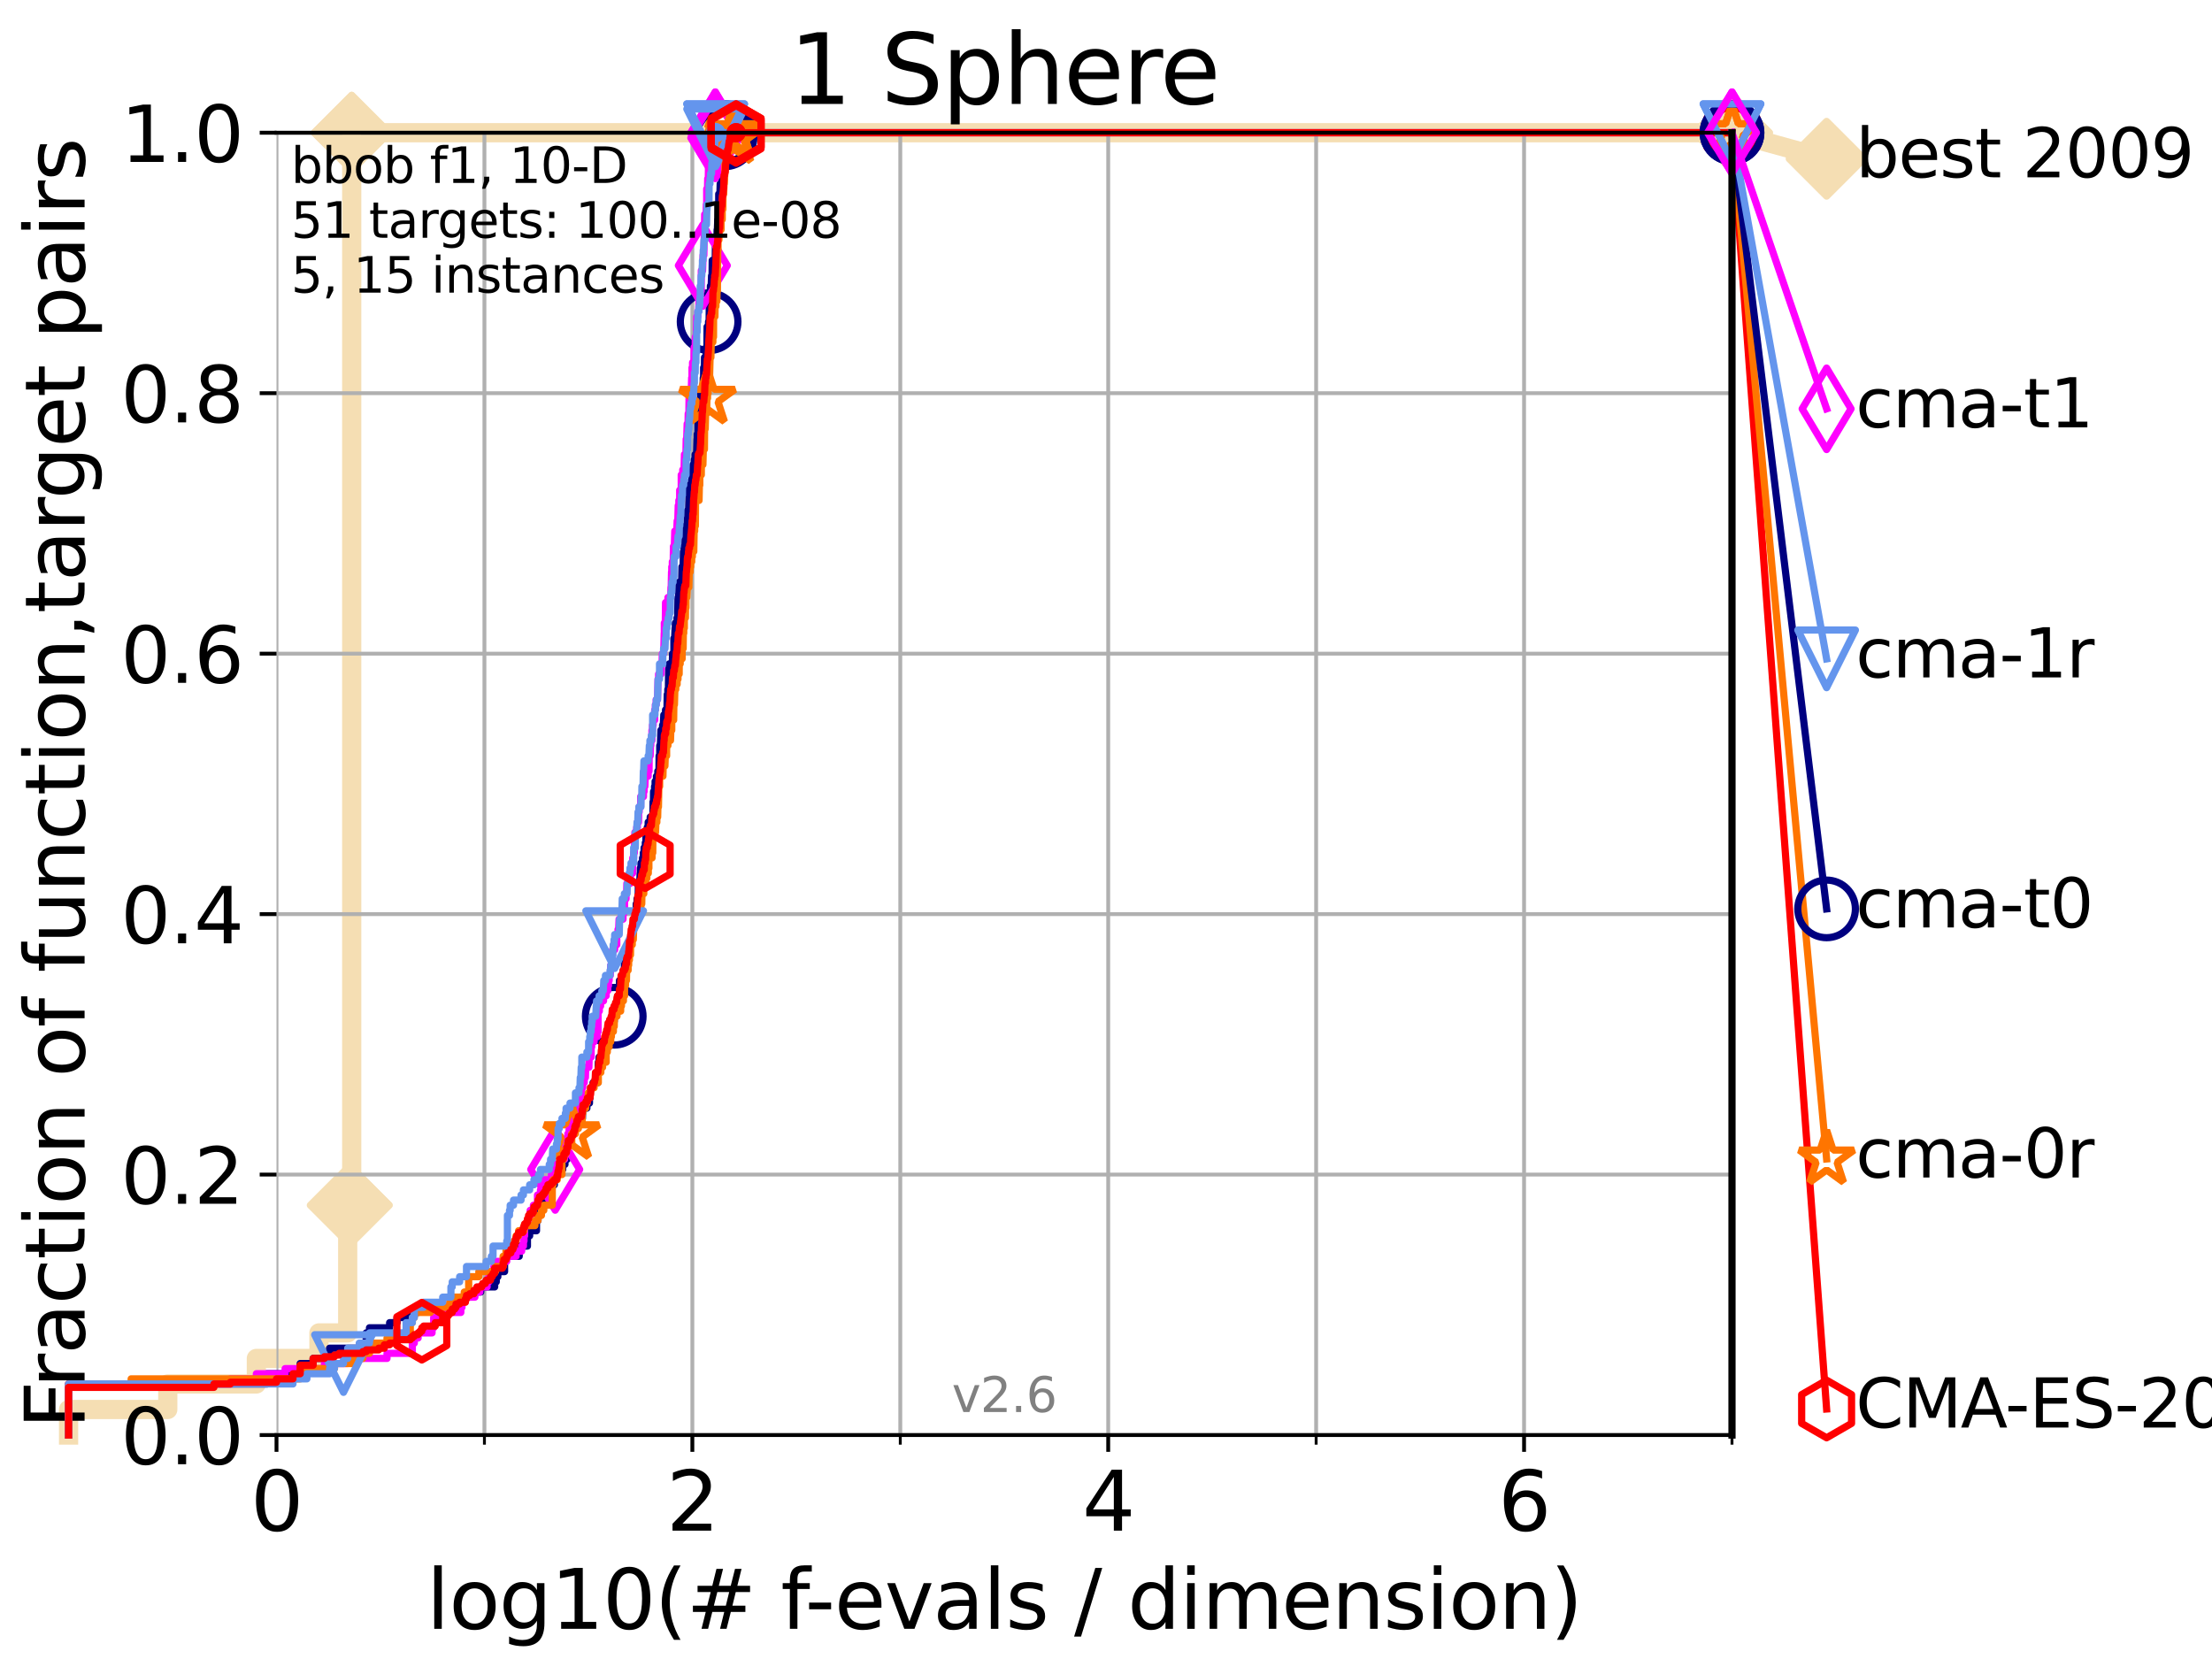 <?xml version="1.0" encoding="utf-8" standalone="no"?>
<!DOCTYPE svg PUBLIC "-//W3C//DTD SVG 1.1//EN"
  "http://www.w3.org/Graphics/SVG/1.1/DTD/svg11.dtd">
<svg xmlns:xlink="http://www.w3.org/1999/xlink" width="460.8pt" height="345.6pt" viewBox="0 0 460.8 345.6" xmlns="http://www.w3.org/2000/svg" version="1.1">
 <defs>
  <style type="text/css">*{stroke-linejoin: round; stroke-linecap: butt}</style>
 </defs>
 <g id="figure_1">
  <g id="patch_1">
   <path d="M 0 345.6 
L 460.8 345.6 
L 460.8 0 
L 0 0 
z
" style="fill: #ffffff"/>
  </g>
  <g id="axes_1">
   <g id="patch_2">
    <path d="M 57.6 298.944 
L 360.806 298.944 
L 360.806 27.648 
L 57.6 27.648 
z
" style="fill: #ffffff"/>
   </g>
   <g id="line2d_1">
    <path d="M 14.285 298.944 
L 14.285 293.624 
L 34.951 293.624 
L 34.951 288.305 
L 53.402 288.305 
L 53.402 282.985 
L 66.441 282.985 
L 66.441 277.666 
L 72.432 277.666 
L 72.432 251.068 
L 73.268 251.068 
L 73.268 27.648 
L 360.806 27.648 
" style="fill: none; stroke: #f5deb3; stroke-width: 4; stroke-linecap: square"/>
   </g>
   <g id="line2d_2">
    <defs>
     <path id="m0761229f6a" d="M -0 7.778 
L 7.778 0 
L 0 -7.778 
L -7.778 -0 
z
" style="stroke: #f5deb3; stroke-width: 1.5; stroke-linejoin: miter"/>
    </defs>
    <g>
     <use xlink:href="#m0761229f6a" x="72.432" y="251.068" style="fill: #f5deb3; stroke: #f5deb3; stroke-width: 1.5; stroke-linejoin: miter"/>
     <use xlink:href="#m0761229f6a" x="73.268" y="251.068" style="fill: #f5deb3; stroke: #f5deb3; stroke-width: 1.5; stroke-linejoin: miter"/>
     <use xlink:href="#m0761229f6a" x="73.268" y="251.068" style="fill: #f5deb3; stroke: #f5deb3; stroke-width: 1.5; stroke-linejoin: miter"/>
     <use xlink:href="#m0761229f6a" x="73.268" y="27.648" style="fill: #f5deb3; stroke: #f5deb3; stroke-width: 1.5; stroke-linejoin: miter"/>
     <use xlink:href="#m0761229f6a" x="73.268" y="27.648" style="fill: #f5deb3; stroke: #f5deb3; stroke-width: 1.5; stroke-linejoin: miter"/>
     <use xlink:href="#m0761229f6a" x="360.806" y="27.648" style="fill: #f5deb3; stroke: #f5deb3; stroke-width: 1.5; stroke-linejoin: miter"/>
    </g>
   </g>
   <g id="line2d_3">
    <path style="fill: none; stroke: #f5deb3; stroke-width: 4; stroke-linecap: square"/>
    <g/>
   </g>
   <g id="line2d_4">
    <path d="M 360.806 27.648 
L 380.515 33.074 
" style="fill: none; stroke: #f5deb3; stroke-width: 4; stroke-linecap: square"/>
    <g>
     <use xlink:href="#m0761229f6a" x="360.806" y="27.648" style="fill: #f5deb3; stroke: #f5deb3; stroke-width: 1.5; stroke-linejoin: miter"/>
     <use xlink:href="#m0761229f6a" x="380.515" y="33.074" style="fill: #f5deb3; stroke: #f5deb3; stroke-width: 1.5; stroke-linejoin: miter"/>
    </g>
   </g>
   <g id="matplotlib.axis_1">
    <g id="xtick_1">
     <g id="line2d_5">
      <path d="M 57.6 298.944 
L 57.6 27.648 
" clip-path="url(#p0cd778a2c9)" style="fill: none; stroke: #b0b0b0; stroke-width: 0.8; stroke-linecap: square"/>
     </g>
     <g id="line2d_6">
      <defs>
       <path id="m81e70968ec" d="M 0 0 
L 0 3.5 
" style="stroke: #000000; stroke-width: 0.8"/>
      </defs>
      <g>
       <use xlink:href="#m81e70968ec" x="57.6" y="298.944" style="stroke: #000000; stroke-width: 0.8"/>
      </g>
     </g>
     <g id="text_1">
      <!-- 0 -->
      <g transform="translate(52.192 318.861)scale(0.17 -0.17)">
       <defs>
        <path id="DejaVuSans-30" d="M 2034 4250 
Q 1547 4250 1301 3770 
Q 1056 3291 1056 2328 
Q 1056 1369 1301 889 
Q 1547 409 2034 409 
Q 2525 409 2770 889 
Q 3016 1369 3016 2328 
Q 3016 3291 2770 3770 
Q 2525 4250 2034 4250 
z
M 2034 4750 
Q 2819 4750 3233 4129 
Q 3647 3509 3647 2328 
Q 3647 1150 3233 529 
Q 2819 -91 2034 -91 
Q 1250 -91 836 529 
Q 422 1150 422 2328 
Q 422 3509 836 4129 
Q 1250 4750 2034 4750 
z
" transform="scale(0.016)"/>
       </defs>
       <use xlink:href="#DejaVuSans-30"/>
      </g>
     </g>
    </g>
    <g id="xtick_2">
     <g id="line2d_7">
      <path d="M 144.23 298.944 
L 144.23 27.648 
" clip-path="url(#p0cd778a2c9)" style="fill: none; stroke: #b0b0b0; stroke-width: 0.8; stroke-linecap: square"/>
     </g>
     <g id="line2d_8">
      <g>
       <use xlink:href="#m81e70968ec" x="144.23" y="298.944" style="stroke: #000000; stroke-width: 0.8"/>
      </g>
     </g>
     <g id="text_2">
      <!-- 2 -->
      <g transform="translate(138.822 318.861)scale(0.17 -0.17)">
       <defs>
        <path id="DejaVuSans-32" d="M 1228 531 
L 3431 531 
L 3431 0 
L 469 0 
L 469 531 
Q 828 903 1448 1529 
Q 2069 2156 2228 2338 
Q 2531 2678 2651 2914 
Q 2772 3150 2772 3378 
Q 2772 3750 2511 3984 
Q 2250 4219 1831 4219 
Q 1534 4219 1204 4116 
Q 875 4013 500 3803 
L 500 4441 
Q 881 4594 1212 4672 
Q 1544 4750 1819 4750 
Q 2544 4750 2975 4387 
Q 3406 4025 3406 3419 
Q 3406 3131 3298 2873 
Q 3191 2616 2906 2266 
Q 2828 2175 2409 1742 
Q 1991 1309 1228 531 
z
" transform="scale(0.016)"/>
       </defs>
       <use xlink:href="#DejaVuSans-32"/>
      </g>
     </g>
    </g>
    <g id="xtick_3">
     <g id="line2d_9">
      <path d="M 230.861 298.944 
L 230.861 27.648 
" clip-path="url(#p0cd778a2c9)" style="fill: none; stroke: #b0b0b0; stroke-width: 0.8; stroke-linecap: square"/>
     </g>
     <g id="line2d_10">
      <g>
       <use xlink:href="#m81e70968ec" x="230.861" y="298.944" style="stroke: #000000; stroke-width: 0.8"/>
      </g>
     </g>
     <g id="text_3">
      <!-- 4 -->
      <g transform="translate(225.453 318.861)scale(0.17 -0.17)">
       <defs>
        <path id="DejaVuSans-34" d="M 2419 4116 
L 825 1625 
L 2419 1625 
L 2419 4116 
z
M 2253 4666 
L 3047 4666 
L 3047 1625 
L 3713 1625 
L 3713 1100 
L 3047 1100 
L 3047 0 
L 2419 0 
L 2419 1100 
L 313 1100 
L 313 1709 
L 2253 4666 
z
" transform="scale(0.016)"/>
       </defs>
       <use xlink:href="#DejaVuSans-34"/>
      </g>
     </g>
    </g>
    <g id="xtick_4">
     <g id="line2d_11">
      <path d="M 317.491 298.944 
L 317.491 27.648 
" clip-path="url(#p0cd778a2c9)" style="fill: none; stroke: #b0b0b0; stroke-width: 0.8; stroke-linecap: square"/>
     </g>
     <g id="line2d_12">
      <g>
       <use xlink:href="#m81e70968ec" x="317.491" y="298.944" style="stroke: #000000; stroke-width: 0.8"/>
      </g>
     </g>
     <g id="text_4">
      <!-- 6 -->
      <g transform="translate(312.083 318.861)scale(0.17 -0.17)">
       <defs>
        <path id="DejaVuSans-36" d="M 2113 2584 
Q 1688 2584 1439 2293 
Q 1191 2003 1191 1497 
Q 1191 994 1439 701 
Q 1688 409 2113 409 
Q 2538 409 2786 701 
Q 3034 994 3034 1497 
Q 3034 2003 2786 2293 
Q 2538 2584 2113 2584 
z
M 3366 4563 
L 3366 3988 
Q 3128 4100 2886 4159 
Q 2644 4219 2406 4219 
Q 1781 4219 1451 3797 
Q 1122 3375 1075 2522 
Q 1259 2794 1537 2939 
Q 1816 3084 2150 3084 
Q 2853 3084 3261 2657 
Q 3669 2231 3669 1497 
Q 3669 778 3244 343 
Q 2819 -91 2113 -91 
Q 1303 -91 875 529 
Q 447 1150 447 2328 
Q 447 3434 972 4092 
Q 1497 4750 2381 4750 
Q 2619 4750 2861 4703 
Q 3103 4656 3366 4563 
z
" transform="scale(0.016)"/>
       </defs>
       <use xlink:href="#DejaVuSans-36"/>
      </g>
     </g>
    </g>
    <g id="xtick_5">
     <g id="line2d_13">
      <path d="M 100.915 298.944 
L 100.915 27.648 
" clip-path="url(#p0cd778a2c9)" style="fill: none; stroke: #b0b0b0; stroke-width: 0.8; stroke-linecap: square"/>
     </g>
     <g id="line2d_14">
      <defs>
       <path id="mb96047a30c" d="M 0 0 
L 0 2 
" style="stroke: #000000; stroke-width: 0.6"/>
      </defs>
      <g>
       <use xlink:href="#mb96047a30c" x="100.915" y="298.944" style="stroke: #000000; stroke-width: 0.6"/>
      </g>
     </g>
    </g>
    <g id="xtick_6">
     <g id="line2d_15">
      <path d="M 187.546 298.944 
L 187.546 27.648 
" clip-path="url(#p0cd778a2c9)" style="fill: none; stroke: #b0b0b0; stroke-width: 0.8; stroke-linecap: square"/>
     </g>
     <g id="line2d_16">
      <g>
       <use xlink:href="#mb96047a30c" x="187.546" y="298.944" style="stroke: #000000; stroke-width: 0.6"/>
      </g>
     </g>
    </g>
    <g id="xtick_7">
     <g id="line2d_17">
      <path d="M 274.176 298.944 
L 274.176 27.648 
" clip-path="url(#p0cd778a2c9)" style="fill: none; stroke: #b0b0b0; stroke-width: 0.8; stroke-linecap: square"/>
     </g>
     <g id="line2d_18">
      <g>
       <use xlink:href="#mb96047a30c" x="274.176" y="298.944" style="stroke: #000000; stroke-width: 0.6"/>
      </g>
     </g>
    </g>
    <g id="xtick_8">
     <g id="line2d_19">
      <path d="M 360.806 298.944 
L 360.806 27.648 
" clip-path="url(#p0cd778a2c9)" style="fill: none; stroke: #b0b0b0; stroke-width: 0.8; stroke-linecap: square"/>
     </g>
     <g id="line2d_20">
      <g>
       <use xlink:href="#mb96047a30c" x="360.806" y="298.944" style="stroke: #000000; stroke-width: 0.6"/>
      </g>
     </g>
    </g>
    <g id="text_5">
     <!-- log10(# f-evals / dimension) -->
     <g transform="translate(88.823 339.314)scale(0.17 -0.17)">
      <defs>
       <path id="DejaVuSans-6c" d="M 603 4863 
L 1178 4863 
L 1178 0 
L 603 0 
L 603 4863 
z
" transform="scale(0.016)"/>
       <path id="DejaVuSans-6f" d="M 1959 3097 
Q 1497 3097 1228 2736 
Q 959 2375 959 1747 
Q 959 1119 1226 758 
Q 1494 397 1959 397 
Q 2419 397 2687 759 
Q 2956 1122 2956 1747 
Q 2956 2369 2687 2733 
Q 2419 3097 1959 3097 
z
M 1959 3584 
Q 2709 3584 3137 3096 
Q 3566 2609 3566 1747 
Q 3566 888 3137 398 
Q 2709 -91 1959 -91 
Q 1206 -91 779 398 
Q 353 888 353 1747 
Q 353 2609 779 3096 
Q 1206 3584 1959 3584 
z
" transform="scale(0.016)"/>
       <path id="DejaVuSans-67" d="M 2906 1791 
Q 2906 2416 2648 2759 
Q 2391 3103 1925 3103 
Q 1463 3103 1205 2759 
Q 947 2416 947 1791 
Q 947 1169 1205 825 
Q 1463 481 1925 481 
Q 2391 481 2648 825 
Q 2906 1169 2906 1791 
z
M 3481 434 
Q 3481 -459 3084 -895 
Q 2688 -1331 1869 -1331 
Q 1566 -1331 1297 -1286 
Q 1028 -1241 775 -1147 
L 775 -588 
Q 1028 -725 1275 -790 
Q 1522 -856 1778 -856 
Q 2344 -856 2625 -561 
Q 2906 -266 2906 331 
L 2906 616 
Q 2728 306 2450 153 
Q 2172 0 1784 0 
Q 1141 0 747 490 
Q 353 981 353 1791 
Q 353 2603 747 3093 
Q 1141 3584 1784 3584 
Q 2172 3584 2450 3431 
Q 2728 3278 2906 2969 
L 2906 3500 
L 3481 3500 
L 3481 434 
z
" transform="scale(0.016)"/>
       <path id="DejaVuSans-31" d="M 794 531 
L 1825 531 
L 1825 4091 
L 703 3866 
L 703 4441 
L 1819 4666 
L 2450 4666 
L 2450 531 
L 3481 531 
L 3481 0 
L 794 0 
L 794 531 
z
" transform="scale(0.016)"/>
       <path id="DejaVuSans-28" d="M 1984 4856 
Q 1566 4138 1362 3434 
Q 1159 2731 1159 2009 
Q 1159 1288 1364 580 
Q 1569 -128 1984 -844 
L 1484 -844 
Q 1016 -109 783 600 
Q 550 1309 550 2009 
Q 550 2706 781 3412 
Q 1013 4119 1484 4856 
L 1984 4856 
z
" transform="scale(0.016)"/>
       <path id="DejaVuSans-23" d="M 3272 2816 
L 2363 2816 
L 2100 1772 
L 3016 1772 
L 3272 2816 
z
M 2803 4594 
L 2478 3297 
L 3391 3297 
L 3719 4594 
L 4219 4594 
L 3897 3297 
L 4872 3297 
L 4872 2816 
L 3775 2816 
L 3519 1772 
L 4513 1772 
L 4513 1294 
L 3397 1294 
L 3072 0 
L 2572 0 
L 2894 1294 
L 1978 1294 
L 1656 0 
L 1153 0 
L 1478 1294 
L 494 1294 
L 494 1772 
L 1594 1772 
L 1856 2816 
L 850 2816 
L 850 3297 
L 1978 3297 
L 2297 4594 
L 2803 4594 
z
" transform="scale(0.016)"/>
       <path id="DejaVuSans-20" transform="scale(0.016)"/>
       <path id="DejaVuSans-66" d="M 2375 4863 
L 2375 4384 
L 1825 4384 
Q 1516 4384 1395 4259 
Q 1275 4134 1275 3809 
L 1275 3500 
L 2222 3500 
L 2222 3053 
L 1275 3053 
L 1275 0 
L 697 0 
L 697 3053 
L 147 3053 
L 147 3500 
L 697 3500 
L 697 3744 
Q 697 4328 969 4595 
Q 1241 4863 1831 4863 
L 2375 4863 
z
" transform="scale(0.016)"/>
       <path id="DejaVuSans-2d" d="M 313 2009 
L 1997 2009 
L 1997 1497 
L 313 1497 
L 313 2009 
z
" transform="scale(0.016)"/>
       <path id="DejaVuSans-65" d="M 3597 1894 
L 3597 1613 
L 953 1613 
Q 991 1019 1311 708 
Q 1631 397 2203 397 
Q 2534 397 2845 478 
Q 3156 559 3463 722 
L 3463 178 
Q 3153 47 2828 -22 
Q 2503 -91 2169 -91 
Q 1331 -91 842 396 
Q 353 884 353 1716 
Q 353 2575 817 3079 
Q 1281 3584 2069 3584 
Q 2775 3584 3186 3129 
Q 3597 2675 3597 1894 
z
M 3022 2063 
Q 3016 2534 2758 2815 
Q 2500 3097 2075 3097 
Q 1594 3097 1305 2825 
Q 1016 2553 972 2059 
L 3022 2063 
z
" transform="scale(0.016)"/>
       <path id="DejaVuSans-76" d="M 191 3500 
L 800 3500 
L 1894 563 
L 2988 3500 
L 3597 3500 
L 2284 0 
L 1503 0 
L 191 3500 
z
" transform="scale(0.016)"/>
       <path id="DejaVuSans-61" d="M 2194 1759 
Q 1497 1759 1228 1600 
Q 959 1441 959 1056 
Q 959 750 1161 570 
Q 1363 391 1709 391 
Q 2188 391 2477 730 
Q 2766 1069 2766 1631 
L 2766 1759 
L 2194 1759 
z
M 3341 1997 
L 3341 0 
L 2766 0 
L 2766 531 
Q 2569 213 2275 61 
Q 1981 -91 1556 -91 
Q 1019 -91 701 211 
Q 384 513 384 1019 
Q 384 1609 779 1909 
Q 1175 2209 1959 2209 
L 2766 2209 
L 2766 2266 
Q 2766 2663 2505 2880 
Q 2244 3097 1772 3097 
Q 1472 3097 1187 3025 
Q 903 2953 641 2809 
L 641 3341 
Q 956 3463 1253 3523 
Q 1550 3584 1831 3584 
Q 2591 3584 2966 3190 
Q 3341 2797 3341 1997 
z
" transform="scale(0.016)"/>
       <path id="DejaVuSans-73" d="M 2834 3397 
L 2834 2853 
Q 2591 2978 2328 3040 
Q 2066 3103 1784 3103 
Q 1356 3103 1142 2972 
Q 928 2841 928 2578 
Q 928 2378 1081 2264 
Q 1234 2150 1697 2047 
L 1894 2003 
Q 2506 1872 2764 1633 
Q 3022 1394 3022 966 
Q 3022 478 2636 193 
Q 2250 -91 1575 -91 
Q 1294 -91 989 -36 
Q 684 19 347 128 
L 347 722 
Q 666 556 975 473 
Q 1284 391 1588 391 
Q 1994 391 2212 530 
Q 2431 669 2431 922 
Q 2431 1156 2273 1281 
Q 2116 1406 1581 1522 
L 1381 1569 
Q 847 1681 609 1914 
Q 372 2147 372 2553 
Q 372 3047 722 3315 
Q 1072 3584 1716 3584 
Q 2034 3584 2315 3537 
Q 2597 3491 2834 3397 
z
" transform="scale(0.016)"/>
       <path id="DejaVuSans-2f" d="M 1625 4666 
L 2156 4666 
L 531 -594 
L 0 -594 
L 1625 4666 
z
" transform="scale(0.016)"/>
       <path id="DejaVuSans-64" d="M 2906 2969 
L 2906 4863 
L 3481 4863 
L 3481 0 
L 2906 0 
L 2906 525 
Q 2725 213 2448 61 
Q 2172 -91 1784 -91 
Q 1150 -91 751 415 
Q 353 922 353 1747 
Q 353 2572 751 3078 
Q 1150 3584 1784 3584 
Q 2172 3584 2448 3432 
Q 2725 3281 2906 2969 
z
M 947 1747 
Q 947 1113 1208 752 
Q 1469 391 1925 391 
Q 2381 391 2643 752 
Q 2906 1113 2906 1747 
Q 2906 2381 2643 2742 
Q 2381 3103 1925 3103 
Q 1469 3103 1208 2742 
Q 947 2381 947 1747 
z
" transform="scale(0.016)"/>
       <path id="DejaVuSans-69" d="M 603 3500 
L 1178 3500 
L 1178 0 
L 603 0 
L 603 3500 
z
M 603 4863 
L 1178 4863 
L 1178 4134 
L 603 4134 
L 603 4863 
z
" transform="scale(0.016)"/>
       <path id="DejaVuSans-6d" d="M 3328 2828 
Q 3544 3216 3844 3400 
Q 4144 3584 4550 3584 
Q 5097 3584 5394 3201 
Q 5691 2819 5691 2113 
L 5691 0 
L 5113 0 
L 5113 2094 
Q 5113 2597 4934 2840 
Q 4756 3084 4391 3084 
Q 3944 3084 3684 2787 
Q 3425 2491 3425 1978 
L 3425 0 
L 2847 0 
L 2847 2094 
Q 2847 2600 2669 2842 
Q 2491 3084 2119 3084 
Q 1678 3084 1418 2786 
Q 1159 2488 1159 1978 
L 1159 0 
L 581 0 
L 581 3500 
L 1159 3500 
L 1159 2956 
Q 1356 3278 1631 3431 
Q 1906 3584 2284 3584 
Q 2666 3584 2933 3390 
Q 3200 3197 3328 2828 
z
" transform="scale(0.016)"/>
       <path id="DejaVuSans-6e" d="M 3513 2113 
L 3513 0 
L 2938 0 
L 2938 2094 
Q 2938 2591 2744 2837 
Q 2550 3084 2163 3084 
Q 1697 3084 1428 2787 
Q 1159 2491 1159 1978 
L 1159 0 
L 581 0 
L 581 3500 
L 1159 3500 
L 1159 2956 
Q 1366 3272 1645 3428 
Q 1925 3584 2291 3584 
Q 2894 3584 3203 3211 
Q 3513 2838 3513 2113 
z
" transform="scale(0.016)"/>
       <path id="DejaVuSans-29" d="M 513 4856 
L 1013 4856 
Q 1481 4119 1714 3412 
Q 1947 2706 1947 2009 
Q 1947 1309 1714 600 
Q 1481 -109 1013 -844 
L 513 -844 
Q 928 -128 1133 580 
Q 1338 1288 1338 2009 
Q 1338 2731 1133 3434 
Q 928 4138 513 4856 
z
" transform="scale(0.016)"/>
      </defs>
      <use xlink:href="#DejaVuSans-6c"/>
      <use xlink:href="#DejaVuSans-6f" x="27.783"/>
      <use xlink:href="#DejaVuSans-67" x="88.965"/>
      <use xlink:href="#DejaVuSans-31" x="152.441"/>
      <use xlink:href="#DejaVuSans-30" x="216.064"/>
      <use xlink:href="#DejaVuSans-28" x="279.688"/>
      <use xlink:href="#DejaVuSans-23" x="318.701"/>
      <use xlink:href="#DejaVuSans-20" x="402.49"/>
      <use xlink:href="#DejaVuSans-66" x="434.277"/>
      <use xlink:href="#DejaVuSans-2d" x="463.982"/>
      <use xlink:href="#DejaVuSans-65" x="500.066"/>
      <use xlink:href="#DejaVuSans-76" x="561.59"/>
      <use xlink:href="#DejaVuSans-61" x="620.77"/>
      <use xlink:href="#DejaVuSans-6c" x="682.049"/>
      <use xlink:href="#DejaVuSans-73" x="709.832"/>
      <use xlink:href="#DejaVuSans-20" x="761.932"/>
      <use xlink:href="#DejaVuSans-2f" x="793.719"/>
      <use xlink:href="#DejaVuSans-20" x="827.41"/>
      <use xlink:href="#DejaVuSans-64" x="859.197"/>
      <use xlink:href="#DejaVuSans-69" x="922.674"/>
      <use xlink:href="#DejaVuSans-6d" x="950.457"/>
      <use xlink:href="#DejaVuSans-65" x="1047.869"/>
      <use xlink:href="#DejaVuSans-6e" x="1109.393"/>
      <use xlink:href="#DejaVuSans-73" x="1172.771"/>
      <use xlink:href="#DejaVuSans-69" x="1224.871"/>
      <use xlink:href="#DejaVuSans-6f" x="1252.654"/>
      <use xlink:href="#DejaVuSans-6e" x="1313.836"/>
      <use xlink:href="#DejaVuSans-29" x="1377.215"/>
     </g>
    </g>
   </g>
   <g id="matplotlib.axis_2">
    <g id="ytick_1">
     <g id="line2d_21">
      <path d="M 57.6 298.944 
L 360.806 298.944 
" clip-path="url(#p0cd778a2c9)" style="fill: none; stroke: #b0b0b0; stroke-width: 0.8; stroke-linecap: square"/>
     </g>
     <g id="line2d_22">
      <defs>
       <path id="m30690d6676" d="M 0 0 
L -3.5 0 
" style="stroke: #000000; stroke-width: 0.8"/>
      </defs>
      <g>
       <use xlink:href="#m30690d6676" x="57.6" y="298.944" style="stroke: #000000; stroke-width: 0.8"/>
      </g>
     </g>
     <g id="text_6">
      <!-- 0.0 -->
      <g transform="translate(25.155 305.023)scale(0.16 -0.16)">
       <defs>
        <path id="DejaVuSans-2e" d="M 684 794 
L 1344 794 
L 1344 0 
L 684 0 
L 684 794 
z
" transform="scale(0.016)"/>
       </defs>
       <use xlink:href="#DejaVuSans-30"/>
       <use xlink:href="#DejaVuSans-2e" x="63.623"/>
       <use xlink:href="#DejaVuSans-30" x="95.41"/>
      </g>
     </g>
    </g>
    <g id="ytick_2">
     <g id="line2d_23">
      <path d="M 57.6 244.685 
L 360.806 244.685 
" clip-path="url(#p0cd778a2c9)" style="fill: none; stroke: #b0b0b0; stroke-width: 0.8; stroke-linecap: square"/>
     </g>
     <g id="line2d_24">
      <g>
       <use xlink:href="#m30690d6676" x="57.6" y="244.685" style="stroke: #000000; stroke-width: 0.8"/>
      </g>
     </g>
     <g id="text_7">
      <!-- 0.2 -->
      <g transform="translate(25.155 250.764)scale(0.16 -0.16)">
       <use xlink:href="#DejaVuSans-30"/>
       <use xlink:href="#DejaVuSans-2e" x="63.623"/>
       <use xlink:href="#DejaVuSans-32" x="95.41"/>
      </g>
     </g>
    </g>
    <g id="ytick_3">
     <g id="line2d_25">
      <path d="M 57.6 190.426 
L 360.806 190.426 
" clip-path="url(#p0cd778a2c9)" style="fill: none; stroke: #b0b0b0; stroke-width: 0.8; stroke-linecap: square"/>
     </g>
     <g id="line2d_26">
      <g>
       <use xlink:href="#m30690d6676" x="57.6" y="190.426" style="stroke: #000000; stroke-width: 0.8"/>
      </g>
     </g>
     <g id="text_8">
      <!-- 0.4 -->
      <g transform="translate(25.155 196.504)scale(0.16 -0.16)">
       <use xlink:href="#DejaVuSans-30"/>
       <use xlink:href="#DejaVuSans-2e" x="63.623"/>
       <use xlink:href="#DejaVuSans-34" x="95.41"/>
      </g>
     </g>
    </g>
    <g id="ytick_4">
     <g id="line2d_27">
      <path d="M 57.6 136.166 
L 360.806 136.166 
" clip-path="url(#p0cd778a2c9)" style="fill: none; stroke: #b0b0b0; stroke-width: 0.8; stroke-linecap: square"/>
     </g>
     <g id="line2d_28">
      <g>
       <use xlink:href="#m30690d6676" x="57.6" y="136.166" style="stroke: #000000; stroke-width: 0.8"/>
      </g>
     </g>
     <g id="text_9">
      <!-- 0.6 -->
      <g transform="translate(25.155 142.245)scale(0.16 -0.16)">
       <use xlink:href="#DejaVuSans-30"/>
       <use xlink:href="#DejaVuSans-2e" x="63.623"/>
       <use xlink:href="#DejaVuSans-36" x="95.41"/>
      </g>
     </g>
    </g>
    <g id="ytick_5">
     <g id="line2d_29">
      <path d="M 57.6 81.907 
L 360.806 81.907 
" clip-path="url(#p0cd778a2c9)" style="fill: none; stroke: #b0b0b0; stroke-width: 0.8; stroke-linecap: square"/>
     </g>
     <g id="line2d_30">
      <g>
       <use xlink:href="#m30690d6676" x="57.6" y="81.907" style="stroke: #000000; stroke-width: 0.8"/>
      </g>
     </g>
     <g id="text_10">
      <!-- 0.8 -->
      <g transform="translate(25.155 87.986)scale(0.16 -0.16)">
       <defs>
        <path id="DejaVuSans-38" d="M 2034 2216 
Q 1584 2216 1326 1975 
Q 1069 1734 1069 1313 
Q 1069 891 1326 650 
Q 1584 409 2034 409 
Q 2484 409 2743 651 
Q 3003 894 3003 1313 
Q 3003 1734 2745 1975 
Q 2488 2216 2034 2216 
z
M 1403 2484 
Q 997 2584 770 2862 
Q 544 3141 544 3541 
Q 544 4100 942 4425 
Q 1341 4750 2034 4750 
Q 2731 4750 3128 4425 
Q 3525 4100 3525 3541 
Q 3525 3141 3298 2862 
Q 3072 2584 2669 2484 
Q 3125 2378 3379 2068 
Q 3634 1759 3634 1313 
Q 3634 634 3220 271 
Q 2806 -91 2034 -91 
Q 1263 -91 848 271 
Q 434 634 434 1313 
Q 434 1759 690 2068 
Q 947 2378 1403 2484 
z
M 1172 3481 
Q 1172 3119 1398 2916 
Q 1625 2713 2034 2713 
Q 2441 2713 2670 2916 
Q 2900 3119 2900 3481 
Q 2900 3844 2670 4047 
Q 2441 4250 2034 4250 
Q 1625 4250 1398 4047 
Q 1172 3844 1172 3481 
z
" transform="scale(0.016)"/>
       </defs>
       <use xlink:href="#DejaVuSans-30"/>
       <use xlink:href="#DejaVuSans-2e" x="63.623"/>
       <use xlink:href="#DejaVuSans-38" x="95.41"/>
      </g>
     </g>
    </g>
    <g id="ytick_6">
     <g id="line2d_31">
      <path d="M 57.6 27.648 
L 360.806 27.648 
" clip-path="url(#p0cd778a2c9)" style="fill: none; stroke: #b0b0b0; stroke-width: 0.8; stroke-linecap: square"/>
     </g>
     <g id="line2d_32">
      <g>
       <use xlink:href="#m30690d6676" x="57.6" y="27.648" style="stroke: #000000; stroke-width: 0.8"/>
      </g>
     </g>
     <g id="text_11">
      <!-- 1.0 -->
      <g transform="translate(25.155 33.727)scale(0.16 -0.16)">
       <use xlink:href="#DejaVuSans-31"/>
       <use xlink:href="#DejaVuSans-2e" x="63.623"/>
       <use xlink:href="#DejaVuSans-30" x="95.41"/>
      </g>
     </g>
    </g>
    <g id="text_12">
     <!-- Fraction of function,target pairs -->
     <g transform="translate(17.62 297.681)rotate(-90)scale(0.17 -0.17)">
      <defs>
       <path id="DejaVuSans-46" d="M 628 4666 
L 3309 4666 
L 3309 4134 
L 1259 4134 
L 1259 2759 
L 3109 2759 
L 3109 2228 
L 1259 2228 
L 1259 0 
L 628 0 
L 628 4666 
z
" transform="scale(0.016)"/>
       <path id="DejaVuSans-72" d="M 2631 2963 
Q 2534 3019 2420 3045 
Q 2306 3072 2169 3072 
Q 1681 3072 1420 2755 
Q 1159 2438 1159 1844 
L 1159 0 
L 581 0 
L 581 3500 
L 1159 3500 
L 1159 2956 
Q 1341 3275 1631 3429 
Q 1922 3584 2338 3584 
Q 2397 3584 2469 3576 
Q 2541 3569 2628 3553 
L 2631 2963 
z
" transform="scale(0.016)"/>
       <path id="DejaVuSans-63" d="M 3122 3366 
L 3122 2828 
Q 2878 2963 2633 3030 
Q 2388 3097 2138 3097 
Q 1578 3097 1268 2742 
Q 959 2388 959 1747 
Q 959 1106 1268 751 
Q 1578 397 2138 397 
Q 2388 397 2633 464 
Q 2878 531 3122 666 
L 3122 134 
Q 2881 22 2623 -34 
Q 2366 -91 2075 -91 
Q 1284 -91 818 406 
Q 353 903 353 1747 
Q 353 2603 823 3093 
Q 1294 3584 2113 3584 
Q 2378 3584 2631 3529 
Q 2884 3475 3122 3366 
z
" transform="scale(0.016)"/>
       <path id="DejaVuSans-74" d="M 1172 4494 
L 1172 3500 
L 2356 3500 
L 2356 3053 
L 1172 3053 
L 1172 1153 
Q 1172 725 1289 603 
Q 1406 481 1766 481 
L 2356 481 
L 2356 0 
L 1766 0 
Q 1100 0 847 248 
Q 594 497 594 1153 
L 594 3053 
L 172 3053 
L 172 3500 
L 594 3500 
L 594 4494 
L 1172 4494 
z
" transform="scale(0.016)"/>
       <path id="DejaVuSans-75" d="M 544 1381 
L 544 3500 
L 1119 3500 
L 1119 1403 
Q 1119 906 1312 657 
Q 1506 409 1894 409 
Q 2359 409 2629 706 
Q 2900 1003 2900 1516 
L 2900 3500 
L 3475 3500 
L 3475 0 
L 2900 0 
L 2900 538 
Q 2691 219 2414 64 
Q 2138 -91 1772 -91 
Q 1169 -91 856 284 
Q 544 659 544 1381 
z
M 1991 3584 
L 1991 3584 
z
" transform="scale(0.016)"/>
       <path id="DejaVuSans-2c" d="M 750 794 
L 1409 794 
L 1409 256 
L 897 -744 
L 494 -744 
L 750 256 
L 750 794 
z
" transform="scale(0.016)"/>
       <path id="DejaVuSans-70" d="M 1159 525 
L 1159 -1331 
L 581 -1331 
L 581 3500 
L 1159 3500 
L 1159 2969 
Q 1341 3281 1617 3432 
Q 1894 3584 2278 3584 
Q 2916 3584 3314 3078 
Q 3713 2572 3713 1747 
Q 3713 922 3314 415 
Q 2916 -91 2278 -91 
Q 1894 -91 1617 61 
Q 1341 213 1159 525 
z
M 3116 1747 
Q 3116 2381 2855 2742 
Q 2594 3103 2138 3103 
Q 1681 3103 1420 2742 
Q 1159 2381 1159 1747 
Q 1159 1113 1420 752 
Q 1681 391 2138 391 
Q 2594 391 2855 752 
Q 3116 1113 3116 1747 
z
" transform="scale(0.016)"/>
      </defs>
      <use xlink:href="#DejaVuSans-46"/>
      <use xlink:href="#DejaVuSans-72" x="50.27"/>
      <use xlink:href="#DejaVuSans-61" x="91.383"/>
      <use xlink:href="#DejaVuSans-63" x="152.662"/>
      <use xlink:href="#DejaVuSans-74" x="207.643"/>
      <use xlink:href="#DejaVuSans-69" x="246.852"/>
      <use xlink:href="#DejaVuSans-6f" x="274.635"/>
      <use xlink:href="#DejaVuSans-6e" x="335.816"/>
      <use xlink:href="#DejaVuSans-20" x="399.195"/>
      <use xlink:href="#DejaVuSans-6f" x="430.982"/>
      <use xlink:href="#DejaVuSans-66" x="492.164"/>
      <use xlink:href="#DejaVuSans-20" x="527.369"/>
      <use xlink:href="#DejaVuSans-66" x="559.156"/>
      <use xlink:href="#DejaVuSans-75" x="594.361"/>
      <use xlink:href="#DejaVuSans-6e" x="657.74"/>
      <use xlink:href="#DejaVuSans-63" x="721.119"/>
      <use xlink:href="#DejaVuSans-74" x="776.1"/>
      <use xlink:href="#DejaVuSans-69" x="815.309"/>
      <use xlink:href="#DejaVuSans-6f" x="843.092"/>
      <use xlink:href="#DejaVuSans-6e" x="904.273"/>
      <use xlink:href="#DejaVuSans-2c" x="967.652"/>
      <use xlink:href="#DejaVuSans-74" x="999.439"/>
      <use xlink:href="#DejaVuSans-61" x="1038.648"/>
      <use xlink:href="#DejaVuSans-72" x="1099.928"/>
      <use xlink:href="#DejaVuSans-67" x="1139.291"/>
      <use xlink:href="#DejaVuSans-65" x="1202.768"/>
      <use xlink:href="#DejaVuSans-74" x="1264.291"/>
      <use xlink:href="#DejaVuSans-20" x="1303.5"/>
      <use xlink:href="#DejaVuSans-70" x="1335.287"/>
      <use xlink:href="#DejaVuSans-61" x="1398.764"/>
      <use xlink:href="#DejaVuSans-69" x="1460.043"/>
      <use xlink:href="#DejaVuSans-72" x="1487.826"/>
      <use xlink:href="#DejaVuSans-73" x="1528.939"/>
     </g>
    </g>
   </g>
   <g id="line2d_33">
    <defs>
     <path id="m745d500ef9" d="M 0 1.5 
C 0.398 1.5 0.779 1.342 1.061 1.061 
C 1.342 0.779 1.5 0.398 1.5 0 
C 1.5 -0.398 1.342 -0.779 1.061 -1.061 
C 0.779 -1.342 0.398 -1.5 0 -1.5 
C -0.398 -1.5 -0.779 -1.342 -1.061 -1.061 
C -1.342 -0.779 -1.5 -0.398 -1.5 0 
C -1.5 0.398 -1.342 0.779 -1.061 1.061 
C -0.779 1.342 -0.398 1.5 0 1.5 
z
" style="stroke: #f5deb3"/>
    </defs>
    <g>
     <use xlink:href="#m745d500ef9" x="73.268" y="27.648" style="fill: #f5deb3; stroke: #f5deb3"/>
     <use xlink:href="#m745d500ef9" x="73.268" y="27.648" style="fill: #f5deb3; stroke: #f5deb3"/>
    </g>
   </g>
   <g id="line2d_34">
    <defs>
     <path id="m93140ed97e" d="M 0 1.5 
C 0.398 1.5 0.779 1.342 1.061 1.061 
C 1.342 0.779 1.5 0.398 1.5 0 
C 1.5 -0.398 1.342 -0.779 1.061 -1.061 
C 0.779 -1.342 0.398 -1.5 0 -1.5 
C -0.398 -1.5 -0.779 -1.342 -1.061 -1.061 
C -1.342 -0.779 -1.5 -0.398 -1.5 0 
C -1.5 0.398 -1.342 0.779 -1.061 1.061 
C -0.779 1.342 -0.398 1.5 0 1.5 
z
" style="stroke: #000080"/>
    </defs>
    <g>
     <use xlink:href="#m93140ed97e" x="151.024" y="27.648" style="fill: #000080; stroke: #000080"/>
     <use xlink:href="#m93140ed97e" x="151.024" y="27.648" style="fill: #000080; stroke: #000080"/>
    </g>
   </g>
   <g id="line2d_35">
    <path d="M 14.285 298.944 
L 14.285 288.305 
L 55.618 288.305 
L 55.618 286.177 
L 62.535 286.177 
L 62.535 284.049 
L 65.227 284.049 
L 65.227 282.985 
L 68.657 282.985 
L 68.657 280.858 
L 76.285 280.858 
L 76.285 277.666 
L 76.969 277.666 
L 76.969 276.602 
L 81.166 276.602 
L 81.166 275.538 
L 82.713 275.538 
L 82.713 274.474 
L 85.471 274.474 
L 85.471 273.41 
L 87.108 273.41 
L 87.108 272.346 
L 95.753 272.346 
L 95.753 270.219 
L 97.858 270.219 
L 97.858 269.155 
L 100.147 269.155 
L 100.147 268.091 
L 103.047 268.091 
L 103.047 267.027 
L 103.38 267.027 
L 103.38 265.963 
L 103.707 265.963 
L 103.707 264.899 
L 105.113 264.899 
L 105.113 261.707 
L 108.163 261.707 
L 108.163 259.579 
L 109.874 259.579 
L 109.874 257.452 
L 110.336 257.452 
L 110.336 256.388 
L 111.762 256.388 
L 111.762 254.26 
L 112.077 254.26 
L 112.077 253.196 
L 112.488 253.196 
L 112.488 252.132 
L 113.088 252.132 
L 113.186 250.004 
L 113.284 250.004 
L 113.284 248.94 
L 114.048 248.94 
L 114.048 247.877 
L 114.692 247.877 
L 114.692 246.813 
L 115.489 246.813 
L 115.489 244.685 
L 116.337 244.685 
L 116.337 243.621 
L 117.227 243.621 
L 117.227 242.557 
L 117.695 242.557 
L 117.695 241.493 
L 118.152 241.493 
L 118.152 240.429 
L 118.302 240.429 
L 118.302 238.301 
L 118.89 238.301 
L 118.89 236.174 
L 119.53 236.174 
L 119.53 235.11 
L 120.081 235.11 
L 120.081 234.046 
L 120.617 234.046 
L 120.617 232.982 
L 121.329 232.982 
L 121.393 230.854 
L 122.259 230.854 
L 122.259 229.79 
L 122.796 229.79 
L 122.796 228.726 
L 122.913 228.726 
L 122.971 226.598 
L 123.545 226.598 
L 123.545 225.534 
L 124.535 225.534 
L 124.642 221.279 
L 124.801 221.279 
L 124.801 220.215 
L 125.476 220.215 
L 125.527 217.023 
L 126.177 217.023 
L 126.177 215.959 
L 127.181 215.959 
L 127.181 214.895 
L 127.366 214.895 
L 127.366 213.832 
L 127.595 213.832 
L 127.595 212.768 
L 127.956 212.768 
L 127.956 211.704 
L 128.354 211.704 
L 128.398 209.576 
L 128.528 209.576 
L 128.528 208.512 
L 128.786 208.512 
L 128.786 207.448 
L 129.041 207.448 
L 129.041 204.256 
L 129.786 204.256 
L 129.826 202.129 
L 130.067 202.129 
L 130.107 198.937 
L 130.345 198.937 
L 130.345 197.873 
L 130.696 197.873 
L 130.696 196.809 
L 131.266 196.809 
L 131.266 195.745 
L 131.416 195.745 
L 131.416 194.681 
L 131.784 194.681 
L 131.784 193.617 
L 132.037 193.617 
L 132.109 191.49 
L 132.534 191.49 
L 132.534 188.298 
L 132.709 188.298 
L 132.709 187.234 
L 132.95 187.234 
L 132.984 184.042 
L 133.256 184.042 
L 133.357 181.914 
L 133.39 181.914 
L 133.39 180.85 
L 133.524 180.85 
L 133.524 179.787 
L 133.853 179.787 
L 133.853 178.723 
L 134.016 178.723 
L 134.016 177.659 
L 134.177 177.659 
L 134.177 176.595 
L 134.432 176.595 
L 134.432 175.531 
L 134.558 175.531 
L 134.558 174.467 
L 134.839 174.467 
L 134.839 172.339 
L 135.024 172.339 
L 135.024 171.275 
L 135.449 171.275 
L 135.449 170.211 
L 136.011 170.211 
L 136.04 167.02 
L 136.127 167.02 
L 136.156 164.892 
L 136.357 164.892 
L 136.357 163.828 
L 136.471 163.828 
L 136.471 162.764 
L 136.753 162.764 
L 136.753 161.7 
L 137.031 161.7 
L 137.031 160.636 
L 137.277 160.636 
L 137.305 157.445 
L 137.44 157.445 
L 137.44 155.317 
L 137.574 155.317 
L 137.681 152.125 
L 138.025 152.125 
L 138.025 151.061 
L 138.181 151.061 
L 138.284 148.933 
L 138.642 148.933 
L 138.642 147.869 
L 138.944 147.869 
L 138.993 144.678 
L 139.117 144.678 
L 139.117 143.614 
L 139.24 143.614 
L 139.289 139.358 
L 139.411 139.358 
L 139.411 138.294 
L 140.056 138.294 
L 140.103 136.166 
L 140.382 136.166 
L 140.382 132.975 
L 140.543 132.975 
L 140.634 130.847 
L 140.68 130.847 
L 140.68 129.783 
L 141.04 129.783 
L 141.04 128.719 
L 141.173 128.719 
L 141.239 124.463 
L 141.371 124.463 
L 141.459 121.272 
L 141.996 121.272 
L 142.059 118.08 
L 142.311 118.08 
L 142.373 114.888 
L 142.498 114.888 
L 142.498 113.824 
L 142.682 113.824 
L 142.784 109.569 
L 143.106 109.569 
L 143.206 106.377 
L 143.443 106.377 
L 143.521 103.185 
L 143.56 103.185 
L 143.638 101.058 
L 144.041 101.058 
L 144.041 99.994 
L 144.174 99.994 
L 144.174 98.93 
L 144.305 98.93 
L 144.38 96.802 
L 144.64 96.802 
L 144.64 95.738 
L 144.805 95.738 
L 144.805 94.674 
L 145.112 94.674 
L 145.202 91.482 
L 145.238 91.482 
L 145.238 90.418 
L 145.38 90.418 
L 145.38 88.291 
L 145.661 88.291 
L 145.713 85.099 
L 145.852 85.099 
L 145.938 81.907 
L 146.446 81.907 
L 146.496 78.715 
L 146.579 78.715 
L 146.579 76.588 
L 146.745 76.588 
L 146.761 74.46 
L 147.103 74.46 
L 147.119 72.332 
L 147.264 72.332 
L 147.296 68.076 
L 147.597 68.076 
L 147.597 67.013 
L 147.723 67.013 
L 147.754 63.821 
L 147.847 63.821 
L 147.863 60.629 
L 147.987 60.629 
L 147.987 59.565 
L 148.155 59.565 
L 148.231 57.437 
L 148.338 57.437 
L 148.368 54.246 
L 148.991 54.246 
L 149.035 51.054 
L 149.31 51.054 
L 149.382 47.862 
L 149.439 47.862 
L 149.524 45.734 
L 149.595 45.734 
L 149.666 42.543 
L 149.722 42.543 
L 149.722 40.415 
L 149.973 40.415 
L 150.028 38.287 
L 150.357 38.287 
L 150.466 35.095 
L 150.493 35.095 
L 150.547 32.968 
L 150.614 32.968 
L 150.721 29.776 
L 150.919 29.776 
L 151.024 27.648 
L 360.806 27.648 
L 360.806 27.648 
" style="fill: none; stroke: #000080; stroke-width: 1.5; stroke-linecap: square"/>
   </g>
   <g id="line2d_36">
    <defs>
     <path id="m03f15de30b" d="M 0 6 
C 1.591 6 3.117 5.368 4.243 4.243 
C 5.368 3.117 6 1.591 6 0 
C 6 -1.591 5.368 -3.117 4.243 -4.243 
C 3.117 -5.368 1.591 -6 0 -6 
C -1.591 -6 -3.117 -5.368 -4.243 -4.243 
C -5.368 -3.117 -6 -1.591 -6 0 
C -6 1.591 -5.368 3.117 -4.243 4.243 
C -3.117 5.368 -1.591 6 0 6 
z
" style="stroke: #000080; stroke-width: 1.5"/>
    </defs>
    <g>
     <use xlink:href="#m03f15de30b" x="127.956" y="211.704" style="fill-opacity: 0; stroke: #000080; stroke-width: 1.5"/>
     <use xlink:href="#m03f15de30b" x="147.723" y="67.013" style="fill-opacity: 0; stroke: #000080; stroke-width: 1.5"/>
     <use xlink:href="#m03f15de30b" x="151.024" y="28.712" style="fill-opacity: 0; stroke: #000080; stroke-width: 1.5"/>
     <use xlink:href="#m03f15de30b" x="151.024" y="27.648" style="fill-opacity: 0; stroke: #000080; stroke-width: 1.5"/>
     <use xlink:href="#m03f15de30b" x="151.024" y="27.648" style="fill-opacity: 0; stroke: #000080; stroke-width: 1.5"/>
     <use xlink:href="#m03f15de30b" x="360.806" y="27.648" style="fill-opacity: 0; stroke: #000080; stroke-width: 1.5"/>
    </g>
   </g>
   <g id="line2d_37">
    <path style="fill: none; stroke: #000080; stroke-width: 1.5; stroke-linecap: square"/>
    <g/>
   </g>
   <g id="line2d_38">
    <defs>
     <path id="mc96cc10aaa" d="M 0 1.5 
C 0.398 1.5 0.779 1.342 1.061 1.061 
C 1.342 0.779 1.5 0.398 1.5 0 
C 1.5 -0.398 1.342 -0.779 1.061 -1.061 
C 0.779 -1.342 0.398 -1.5 0 -1.5 
C -0.398 -1.5 -0.779 -1.342 -1.061 -1.061 
C -1.342 -0.779 -1.5 -0.398 -1.5 0 
C -1.5 0.398 -1.342 0.779 -1.061 1.061 
C -0.779 1.342 -0.398 1.5 0 1.5 
z
" style="stroke: #ff00ff"/>
    </defs>
    <g>
     <use xlink:href="#mc96cc10aaa" x="149.006" y="27.648" style="fill: #ff00ff; stroke: #ff00ff"/>
     <use xlink:href="#mc96cc10aaa" x="149.006" y="27.648" style="fill: #ff00ff; stroke: #ff00ff"/>
    </g>
   </g>
   <g id="line2d_39">
    <path d="M 14.285 298.944 
L 14.285 288.305 
L 47.991 288.305 
L 47.991 287.241 
L 53.402 287.241 
L 53.402 286.177 
L 59.393 286.177 
L 59.393 285.113 
L 67.582 285.113 
L 67.582 284.049 
L 72.432 284.049 
L 72.432 282.985 
L 80.621 282.985 
L 80.621 281.922 
L 85.894 281.922 
L 85.894 279.794 
L 86.307 279.794 
L 86.307 278.73 
L 87.108 278.73 
L 87.108 277.666 
L 90.008 277.666 
L 90.008 276.602 
L 90.341 276.602 
L 90.341 274.474 
L 91.923 274.474 
L 91.923 273.41 
L 95.999 273.41 
L 95.999 272.346 
L 96.241 272.346 
L 96.241 270.219 
L 98.933 270.219 
L 98.933 269.155 
L 99.95 269.155 
L 99.95 268.091 
L 101.471 268.091 
L 101.471 267.027 
L 101.833 267.027 
L 101.833 265.963 
L 102.363 265.963 
L 102.363 264.899 
L 102.878 264.899 
L 102.878 263.835 
L 103.214 263.835 
L 103.214 262.771 
L 105.559 262.771 
L 105.559 261.707 
L 107.512 261.707 
L 107.512 260.643 
L 108.668 260.643 
L 108.668 259.579 
L 109.038 259.579 
L 109.038 258.516 
L 109.159 258.516 
L 109.159 257.452 
L 109.28 257.452 
L 109.28 255.324 
L 110.221 255.324 
L 110.221 254.26 
L 110.336 254.26 
L 110.336 253.196 
L 110.449 253.196 
L 110.449 252.132 
L 111.117 252.132 
L 111.117 251.068 
L 111.972 251.068 
L 111.972 248.94 
L 112.589 248.94 
L 112.589 247.877 
L 112.989 247.877 
L 112.989 245.749 
L 114.872 245.749 
L 114.872 244.685 
L 115.227 244.685 
L 115.227 243.621 
L 115.662 243.621 
L 115.662 242.557 
L 116.988 242.557 
L 116.988 241.493 
L 117.618 241.493 
L 117.695 237.237 
L 118.302 237.237 
L 118.302 236.174 
L 118.525 236.174 
L 118.598 234.046 
L 118.745 234.046 
L 118.745 232.982 
L 119.46 232.982 
L 119.46 231.918 
L 119.945 231.918 
L 119.945 230.854 
L 120.748 230.854 
L 120.748 229.79 
L 120.944 229.79 
L 120.944 228.726 
L 121.138 228.726 
L 121.202 226.598 
L 121.393 226.598 
L 121.393 225.534 
L 121.707 225.534 
L 121.707 224.471 
L 121.954 224.471 
L 122.016 222.343 
L 122.678 222.343 
L 122.737 220.215 
L 123.145 220.215 
L 123.145 218.087 
L 123.26 218.087 
L 123.26 217.023 
L 123.77 217.023 
L 123.77 215.959 
L 124.428 215.959 
L 124.428 214.895 
L 124.589 214.895 
L 124.589 210.64 
L 124.854 210.64 
L 124.854 209.576 
L 125.116 209.576 
L 125.116 208.512 
L 125.729 208.512 
L 125.729 207.448 
L 126.275 207.448 
L 126.275 206.384 
L 126.614 206.384 
L 126.614 205.32 
L 126.757 205.32 
L 126.757 204.256 
L 126.899 204.256 
L 126.899 203.192 
L 127.134 203.192 
L 127.227 201.065 
L 127.55 201.065 
L 127.595 197.873 
L 128.045 197.873 
L 128.045 196.809 
L 128.485 196.809 
L 128.485 194.681 
L 128.744 194.681 
L 128.744 193.617 
L 128.872 193.617 
L 128.957 191.49 
L 129.786 191.49 
L 129.786 190.426 
L 129.907 190.426 
L 129.907 189.362 
L 130.107 189.362 
L 130.107 187.234 
L 130.423 187.234 
L 130.423 186.17 
L 130.541 186.17 
L 130.579 184.042 
L 131.266 184.042 
L 131.341 181.914 
L 131.784 181.914 
L 131.82 178.723 
L 132.001 178.723 
L 132.001 177.659 
L 132.145 177.659 
L 132.252 173.403 
L 132.639 173.403 
L 132.639 172.339 
L 132.778 172.339 
L 132.778 171.275 
L 133.018 171.275 
L 133.052 169.147 
L 133.154 169.147 
L 133.154 168.084 
L 133.457 168.084 
L 133.457 165.956 
L 134.048 165.956 
L 134.048 164.892 
L 134.177 164.892 
L 134.177 163.828 
L 134.337 163.828 
L 134.432 161.7 
L 135.024 161.7 
L 135.024 160.636 
L 135.207 160.636 
L 135.238 157.445 
L 135.449 157.445 
L 135.509 155.317 
L 135.569 155.317 
L 135.569 154.253 
L 135.806 154.253 
L 135.806 152.125 
L 135.923 152.125 
L 135.923 151.061 
L 136.069 151.061 
L 136.069 149.997 
L 136.385 149.997 
L 136.385 147.869 
L 136.528 147.869 
L 136.528 146.805 
L 136.697 146.805 
L 136.697 145.742 
L 136.975 145.742 
L 137.086 141.486 
L 137.196 141.486 
L 137.196 140.422 
L 137.708 140.422 
L 137.814 138.294 
L 137.92 138.294 
L 137.972 136.166 
L 138.259 136.166 
L 138.362 131.911 
L 138.387 131.911 
L 138.387 129.783 
L 138.592 129.783 
L 138.642 125.527 
L 139.142 125.527 
L 139.142 124.463 
L 139.701 124.463 
L 139.772 122.336 
L 139.82 122.336 
L 139.891 119.144 
L 139.938 119.144 
L 139.938 118.08 
L 140.056 118.08 
L 140.056 117.016 
L 140.243 117.016 
L 140.29 113.824 
L 140.474 113.824 
L 140.566 110.633 
L 140.973 110.633 
L 141.062 108.505 
L 141.195 108.505 
L 141.283 105.313 
L 141.415 105.313 
L 141.415 104.249 
L 141.589 104.249 
L 141.589 102.121 
L 141.911 102.121 
L 141.911 98.93 
L 142.227 98.93 
L 142.227 97.866 
L 142.498 97.866 
L 142.58 94.674 
L 142.885 94.674 
L 142.946 91.482 
L 143.046 91.482 
L 143.146 88.291 
L 143.325 88.291 
L 143.364 86.163 
L 143.502 86.163 
L 143.541 82.971 
L 143.773 82.971 
L 143.831 80.843 
L 144.022 80.843 
L 144.079 78.715 
L 144.155 78.715 
L 144.155 76.588 
L 144.268 76.588 
L 144.268 75.524 
L 144.566 75.524 
L 144.603 72.332 
L 144.823 72.332 
L 144.841 70.204 
L 145.04 70.204 
L 145.148 65.949 
L 145.362 65.949 
L 145.362 64.885 
L 145.538 64.885 
L 145.643 61.693 
L 145.92 61.693 
L 145.92 60.629 
L 146.075 60.629 
L 146.092 56.373 
L 146.362 56.373 
L 146.463 53.182 
L 146.629 53.182 
L 146.728 47.862 
L 146.761 47.862 
L 146.794 44.67 
L 147.071 44.67 
L 147.152 42.543 
L 147.216 42.543 
L 147.216 39.351 
L 147.392 39.351 
L 147.424 37.223 
L 147.55 37.223 
L 147.582 35.095 
L 147.925 35.095 
L 148.033 31.904 
L 148.201 31.904 
L 148.201 30.84 
L 148.86 30.84 
L 148.962 28.712 
L 149.006 28.712 
L 149.006 27.648 
L 360.806 27.648 
L 360.806 27.648 
" style="fill: none; stroke: #ff00ff; stroke-width: 1.5; stroke-linecap: square"/>
   </g>
   <g id="line2d_40">
    <defs>
     <path id="m24d8d52761" d="M -0 8.485 
L 5.091 0 
L 0 -8.485 
L -5.091 -0 
z
" style="stroke: #ff00ff; stroke-width: 1.5; stroke-linejoin: miter"/>
    </defs>
    <g>
     <use xlink:href="#m24d8d52761" x="115.662" y="243.621" style="fill-opacity: 0; stroke: #ff00ff; stroke-width: 1.5; stroke-linejoin: miter"/>
     <use xlink:href="#m24d8d52761" x="146.413" y="55.31" style="fill-opacity: 0; stroke: #ff00ff; stroke-width: 1.5; stroke-linejoin: miter"/>
     <use xlink:href="#m24d8d52761" x="149.006" y="28.712" style="fill-opacity: 0; stroke: #ff00ff; stroke-width: 1.5; stroke-linejoin: miter"/>
     <use xlink:href="#m24d8d52761" x="149.006" y="27.648" style="fill-opacity: 0; stroke: #ff00ff; stroke-width: 1.5; stroke-linejoin: miter"/>
     <use xlink:href="#m24d8d52761" x="149.006" y="27.648" style="fill-opacity: 0; stroke: #ff00ff; stroke-width: 1.5; stroke-linejoin: miter"/>
     <use xlink:href="#m24d8d52761" x="360.806" y="27.648" style="fill-opacity: 0; stroke: #ff00ff; stroke-width: 1.5; stroke-linejoin: miter"/>
    </g>
   </g>
   <g id="line2d_41">
    <path style="fill: none; stroke: #ff00ff; stroke-width: 1.5; stroke-linecap: square"/>
    <g/>
   </g>
   <g id="line2d_42">
    <defs>
     <path id="m717b6349d8" d="M 0 1.5 
C 0.398 1.5 0.779 1.342 1.061 1.061 
C 1.342 0.779 1.5 0.398 1.5 0 
C 1.5 -0.398 1.342 -0.779 1.061 -1.061 
C 0.779 -1.342 0.398 -1.5 0 -1.5 
C -0.398 -1.5 -0.779 -1.342 -1.061 -1.061 
C -1.342 -0.779 -1.5 -0.398 -1.5 0 
C -1.5 0.398 -1.342 0.779 -1.061 1.061 
C -0.779 1.342 -0.398 1.5 0 1.5 
z
" style="stroke: #ff7500"/>
    </defs>
    <g>
     <use xlink:href="#m717b6349d8" x="152.871" y="27.648" style="fill: #ff7500; stroke: #ff7500"/>
     <use xlink:href="#m717b6349d8" x="152.871" y="27.648" style="fill: #ff7500; stroke: #ff7500"/>
    </g>
   </g>
   <g id="line2d_43">
    <path d="M 14.285 298.944 
L 14.285 288.305 
L 27.324 288.305 
L 27.324 287.241 
L 62.535 287.241 
L 62.535 285.113 
L 69.674 285.113 
L 69.674 284.049 
L 73.268 284.049 
L 73.268 282.985 
L 75.575 282.985 
L 75.575 281.922 
L 76.969 281.922 
L 76.969 279.794 
L 80.621 279.794 
L 80.621 278.73 
L 84.143 278.73 
L 84.143 277.666 
L 85.471 277.666 
L 85.471 275.538 
L 85.894 275.538 
L 85.894 274.474 
L 86.307 274.474 
L 86.307 273.41 
L 89.669 273.41 
L 89.669 272.346 
L 93.66 272.346 
L 93.66 271.282 
L 93.935 271.282 
L 93.935 270.219 
L 96.718 270.219 
L 96.718 269.155 
L 97.635 269.155 
L 97.635 265.963 
L 99.751 265.963 
L 99.751 264.899 
L 103.214 264.899 
L 103.214 263.835 
L 104.809 263.835 
L 104.809 261.707 
L 105.411 261.707 
L 105.411 259.579 
L 107.11 259.579 
L 107.11 258.516 
L 107.512 258.516 
L 107.512 257.452 
L 108.034 257.452 
L 108.034 256.388 
L 109.159 256.388 
L 109.159 255.324 
L 111.442 255.324 
L 111.442 254.26 
L 112.077 254.26 
L 112.077 253.196 
L 112.79 253.196 
L 112.79 252.132 
L 113.284 252.132 
L 113.284 251.068 
L 115.051 251.068 
L 115.051 246.813 
L 115.227 246.813 
L 115.227 245.749 
L 116.086 245.749 
L 116.086 244.685 
L 117.068 244.685 
L 117.068 241.493 
L 117.384 241.493 
L 117.384 240.429 
L 117.849 240.429 
L 117.849 239.365 
L 118.152 239.365 
L 118.152 238.301 
L 119.106 238.301 
L 119.106 236.174 
L 119.876 236.174 
L 119.876 235.11 
L 120.484 235.11 
L 120.484 234.046 
L 121.266 234.046 
L 121.266 231.918 
L 121.393 231.918 
L 121.393 230.854 
L 122.016 230.854 
L 122.016 229.79 
L 122.32 229.79 
L 122.32 228.726 
L 122.559 228.726 
L 122.559 227.662 
L 122.971 227.662 
L 122.971 226.598 
L 123.77 226.598 
L 123.77 225.534 
L 124.642 225.534 
L 124.642 223.407 
L 125.168 223.407 
L 125.168 222.343 
L 125.527 222.343 
L 125.527 221.279 
L 126.275 221.279 
L 126.275 219.151 
L 126.517 219.151 
L 126.517 218.087 
L 126.899 218.087 
L 126.899 217.023 
L 127.227 217.023 
L 127.227 215.959 
L 127.366 215.959 
L 127.366 214.895 
L 127.777 214.895 
L 127.777 213.832 
L 127.956 213.832 
L 128.001 211.704 
L 128.528 211.704 
L 128.528 210.64 
L 129.293 210.64 
L 129.293 209.576 
L 129.458 209.576 
L 129.458 208.512 
L 129.866 208.512 
L 129.866 207.448 
L 130.107 207.448 
L 130.107 205.32 
L 130.305 205.32 
L 130.305 204.256 
L 130.502 204.256 
L 130.541 202.129 
L 130.85 202.129 
L 130.85 201.065 
L 130.964 201.065 
L 130.964 200.001 
L 131.116 200.001 
L 131.116 198.937 
L 131.341 198.937 
L 131.378 196.809 
L 131.711 196.809 
L 131.711 195.745 
L 131.929 195.745 
L 132.037 192.553 
L 132.216 192.553 
L 132.216 191.49 
L 132.604 191.49 
L 132.604 190.426 
L 133.289 190.426 
L 133.289 189.362 
L 133.524 189.362 
L 133.524 188.298 
L 133.689 188.298 
L 133.722 186.17 
L 134.113 186.17 
L 134.113 185.106 
L 134.273 185.106 
L 134.273 184.042 
L 134.527 184.042 
L 134.527 182.978 
L 134.746 182.978 
L 134.746 181.914 
L 135.055 181.914 
L 135.055 180.85 
L 135.177 180.85 
L 135.177 178.723 
L 135.835 178.723 
L 135.835 177.659 
L 135.981 177.659 
L 136.011 174.467 
L 136.184 174.467 
L 136.184 173.403 
L 136.556 173.403 
L 136.641 171.275 
L 136.837 171.275 
L 136.837 170.211 
L 137.003 170.211 
L 137.058 168.084 
L 137.168 168.084 
L 137.25 163.828 
L 137.413 163.828 
L 137.413 161.7 
L 138.103 161.7 
L 138.155 159.572 
L 138.515 159.572 
L 138.592 157.445 
L 138.869 157.445 
L 138.869 155.317 
L 139.142 155.317 
L 139.142 154.253 
L 139.677 154.253 
L 139.748 152.125 
L 139.938 152.125 
L 139.938 149.997 
L 140.336 149.997 
L 140.382 146.805 
L 140.497 146.805 
L 140.589 143.614 
L 140.771 143.614 
L 140.771 142.55 
L 141.062 142.55 
L 141.062 141.486 
L 141.239 141.486 
L 141.239 140.422 
L 141.48 140.422 
L 141.502 138.294 
L 141.697 138.294 
L 141.697 137.23 
L 142.102 137.23 
L 142.102 135.102 
L 142.311 135.102 
L 142.353 131.911 
L 142.436 131.911 
L 142.436 130.847 
L 142.559 130.847 
L 142.559 128.719 
L 142.784 128.719 
L 142.804 126.591 
L 142.906 126.591 
L 142.906 124.463 
L 143.086 124.463 
L 143.186 122.336 
L 143.502 122.336 
L 143.58 119.144 
L 143.773 119.144 
L 143.773 118.08 
L 143.889 118.08 
L 143.889 117.016 
L 144.098 117.016 
L 144.098 115.952 
L 144.23 115.952 
L 144.23 114.888 
L 144.529 114.888 
L 144.603 110.633 
L 144.713 110.633 
L 144.713 109.569 
L 144.859 109.569 
L 144.896 104.249 
L 145.626 104.249 
L 145.696 101.058 
L 145.782 101.058 
L 145.782 98.93 
L 146.092 98.93 
L 146.109 96.802 
L 146.429 96.802 
L 146.513 93.61 
L 146.745 93.61 
L 146.778 89.355 
L 146.909 89.355 
L 146.99 86.163 
L 147.2 86.163 
L 147.264 82.971 
L 147.392 82.971 
L 147.392 81.907 
L 147.519 81.907 
L 147.519 80.843 
L 147.644 80.843 
L 147.723 78.715 
L 147.816 78.715 
L 147.925 74.46 
L 148.094 74.46 
L 148.17 71.268 
L 148.503 71.268 
L 148.503 70.204 
L 148.638 70.204 
L 148.652 65.949 
L 148.933 65.949 
L 148.962 63.821 
L 149.137 63.821 
L 149.137 62.757 
L 149.339 62.757 
L 149.382 60.629 
L 149.453 60.629 
L 149.51 52.118 
L 149.581 52.118 
L 149.581 49.99 
L 149.764 49.99 
L 149.806 47.862 
L 150.207 47.862 
L 150.207 45.734 
L 150.452 45.734 
L 150.452 43.607 
L 150.587 43.607 
L 150.614 40.415 
L 150.747 40.415 
L 150.84 38.287 
L 150.893 38.287 
L 150.985 36.159 
L 151.011 36.159 
L 151.024 32.968 
L 151.375 32.968 
L 151.375 31.904 
L 151.567 31.904 
L 151.567 30.84 
L 151.732 30.84 
L 151.732 29.776 
L 152.206 29.776 
L 152.206 28.712 
L 152.871 28.712 
L 152.871 27.648 
L 360.806 27.648 
L 360.806 27.648 
" style="fill: none; stroke: #ff7500; stroke-width: 1.5; stroke-linecap: square"/>
   </g>
   <g id="line2d_44">
    <defs>
     <path id="m2e85fd8816" d="M 0 -6 
L -1.347 -1.854 
L -5.706 -1.854 
L -2.18 0.708 
L -3.527 4.854 
L -0 2.292 
L 3.527 4.854 
L 2.18 0.708 
L 5.706 -1.854 
L 1.347 -1.854 
z
" style="stroke: #ff7500; stroke-width: 1.5; stroke-linejoin: bevel"/>
    </defs>
    <g>
     <use xlink:href="#m2e85fd8816" x="119.106" y="236.174" style="fill-opacity: 0; stroke: #ff7500; stroke-width: 1.5; stroke-linejoin: bevel"/>
     <use xlink:href="#m2e85fd8816" x="147.392" y="82.971" style="fill-opacity: 0; stroke: #ff7500; stroke-width: 1.5; stroke-linejoin: bevel"/>
     <use xlink:href="#m2e85fd8816" x="152.871" y="28.712" style="fill-opacity: 0; stroke: #ff7500; stroke-width: 1.5; stroke-linejoin: bevel"/>
     <use xlink:href="#m2e85fd8816" x="152.871" y="27.648" style="fill-opacity: 0; stroke: #ff7500; stroke-width: 1.5; stroke-linejoin: bevel"/>
     <use xlink:href="#m2e85fd8816" x="152.871" y="27.648" style="fill-opacity: 0; stroke: #ff7500; stroke-width: 1.5; stroke-linejoin: bevel"/>
     <use xlink:href="#m2e85fd8816" x="360.806" y="27.648" style="fill-opacity: 0; stroke: #ff7500; stroke-width: 1.5; stroke-linejoin: bevel"/>
    </g>
   </g>
   <g id="line2d_45">
    <path style="fill: none; stroke: #ff7500; stroke-width: 1.5; stroke-linecap: square"/>
    <g/>
   </g>
   <g id="line2d_46">
    <defs>
     <path id="m1e34ed28ca" d="M 0 1.5 
C 0.398 1.5 0.779 1.342 1.061 1.061 
C 1.342 0.779 1.5 0.398 1.5 0 
C 1.5 -0.398 1.342 -0.779 1.061 -1.061 
C 0.779 -1.342 0.398 -1.5 0 -1.5 
C -0.398 -1.5 -0.779 -1.342 -1.061 -1.061 
C -1.342 -0.779 -1.5 -0.398 -1.5 0 
C -1.5 0.398 -1.342 0.779 -1.061 1.061 
C -0.779 1.342 -0.398 1.5 0 1.5 
z
" style="stroke: #6495ed"/>
    </defs>
    <g>
     <use xlink:href="#m1e34ed28ca" x="149.079" y="27.648" style="fill: #6495ed; stroke: #6495ed"/>
     <use xlink:href="#m1e34ed28ca" x="149.079" y="27.648" style="fill: #6495ed; stroke: #6495ed"/>
    </g>
   </g>
   <g id="line2d_47">
    <path d="M 14.285 298.944 
L 14.285 288.305 
L 61.03 288.305 
L 61.03 287.241 
L 63.93 287.241 
L 63.93 286.177 
L 68.657 286.177 
L 68.657 285.113 
L 69.674 285.113 
L 69.674 284.049 
L 71.557 284.049 
L 71.557 282.985 
L 72.432 282.985 
L 72.432 280.858 
L 74.837 280.858 
L 74.837 279.794 
L 76.969 279.794 
L 76.969 277.666 
L 84.596 277.666 
L 84.596 275.538 
L 85.894 275.538 
L 85.894 274.474 
L 86.307 274.474 
L 86.307 272.346 
L 88.249 272.346 
L 88.249 271.282 
L 92.224 271.282 
L 92.224 270.219 
L 93.935 270.219 
L 93.935 268.091 
L 94.206 268.091 
L 94.206 267.027 
L 95.753 267.027 
L 95.753 265.963 
L 97.182 265.963 
L 97.182 263.835 
L 101.288 263.835 
L 101.288 262.771 
L 102.363 262.771 
L 102.363 261.707 
L 102.708 261.707 
L 102.708 259.579 
L 105.559 259.579 
L 105.559 258.516 
L 105.705 258.516 
L 105.705 253.196 
L 106.138 253.196 
L 106.138 252.132 
L 106.28 252.132 
L 106.28 251.068 
L 106.974 251.068 
L 106.974 250.004 
L 108.543 250.004 
L 108.543 248.94 
L 109.038 248.94 
L 109.038 247.877 
L 110.336 247.877 
L 110.336 246.813 
L 111.226 246.813 
L 111.226 245.749 
L 112.18 245.749 
L 112.18 244.685 
L 112.589 244.685 
L 112.589 243.621 
L 114.419 243.621 
L 114.419 242.557 
L 114.692 242.557 
L 114.692 241.493 
L 115.051 241.493 
L 115.139 239.365 
L 115.918 239.365 
L 115.918 238.301 
L 116.086 238.301 
L 116.086 237.237 
L 116.253 237.237 
L 116.253 235.11 
L 116.502 235.11 
L 116.502 234.046 
L 117.068 234.046 
L 117.068 232.982 
L 117.772 232.982 
L 117.772 231.918 
L 117.925 231.918 
L 117.925 230.854 
L 118.745 230.854 
L 118.745 229.79 
L 119.876 229.79 
L 119.876 227.662 
L 120.617 227.662 
L 120.617 226.598 
L 120.814 226.598 
L 120.879 224.471 
L 121.009 224.471 
L 121.073 222.343 
L 121.202 222.343 
L 121.202 220.215 
L 122.259 220.215 
L 122.259 219.151 
L 122.619 219.151 
L 122.619 217.023 
L 122.855 217.023 
L 122.855 215.959 
L 122.971 215.959 
L 122.971 214.895 
L 123.145 214.895 
L 123.145 213.832 
L 123.26 213.832 
L 123.26 212.768 
L 123.375 212.768 
L 123.375 211.704 
L 124.102 211.704 
L 124.211 209.576 
L 124.265 209.576 
L 124.265 208.512 
L 124.801 208.512 
L 124.801 207.448 
L 125.374 207.448 
L 125.374 206.384 
L 125.679 206.384 
L 125.779 204.256 
L 126.127 204.256 
L 126.127 203.192 
L 127.087 203.192 
L 127.087 202.129 
L 127.227 202.129 
L 127.227 201.065 
L 127.504 201.065 
L 127.55 198.937 
L 127.686 198.937 
L 127.731 196.809 
L 127.911 196.809 
L 127.911 195.745 
L 128.045 195.745 
L 128.045 194.681 
L 128.999 194.681 
L 129.083 191.49 
L 129.417 191.49 
L 129.417 190.426 
L 129.541 190.426 
L 129.623 187.234 
L 130.067 187.234 
L 130.067 186.17 
L 130.618 186.17 
L 130.696 184.042 
L 130.85 184.042 
L 130.85 182.978 
L 131.04 182.978 
L 131.04 181.914 
L 131.229 181.914 
L 131.229 180.85 
L 131.453 180.85 
L 131.453 179.787 
L 132.001 179.787 
L 132.001 176.595 
L 132.358 176.595 
L 132.358 173.403 
L 132.604 173.403 
L 132.709 171.275 
L 132.847 171.275 
L 132.916 169.147 
L 133.086 169.147 
L 133.086 168.084 
L 133.524 168.084 
L 133.557 165.956 
L 133.689 165.956 
L 133.722 163.828 
L 133.951 163.828 
L 134.016 160.636 
L 134.08 160.636 
L 134.145 158.508 
L 135.024 158.508 
L 135.024 157.445 
L 135.177 157.445 
L 135.268 155.317 
L 135.389 155.317 
L 135.389 154.253 
L 135.688 154.253 
L 135.688 153.189 
L 135.952 153.189 
L 135.952 148.933 
L 136.442 148.933 
L 136.442 147.869 
L 136.556 147.869 
L 136.556 146.805 
L 136.725 146.805 
L 136.725 145.742 
L 136.975 145.742 
L 137.086 141.486 
L 137.386 141.486 
L 137.386 138.294 
L 138.077 138.294 
L 138.077 136.166 
L 138.233 136.166 
L 138.233 135.102 
L 138.541 135.102 
L 138.617 132.975 
L 138.768 132.975 
L 138.768 130.847 
L 138.944 130.847 
L 138.944 129.783 
L 139.191 129.783 
L 139.191 128.719 
L 139.411 128.719 
L 139.411 127.655 
L 139.629 127.655 
L 139.653 124.463 
L 139.772 124.463 
L 139.772 123.4 
L 139.938 123.4 
L 139.986 121.272 
L 140.22 121.272 
L 140.22 120.208 
L 140.405 120.208 
L 140.428 115.952 
L 140.793 115.952 
L 140.838 113.824 
L 141.129 113.824 
L 141.239 111.697 
L 141.48 111.697 
L 141.524 109.569 
L 141.611 109.569 
L 141.718 107.441 
L 141.826 107.441 
L 141.911 104.249 
L 141.953 104.249 
L 141.953 103.185 
L 142.165 103.185 
L 142.186 101.058 
L 142.436 101.058 
L 142.436 99.994 
L 142.58 99.994 
L 142.58 98.93 
L 142.926 98.93 
L 142.926 95.738 
L 143.046 95.738 
L 143.126 93.61 
L 143.246 93.61 
L 143.265 90.418 
L 143.404 90.418 
L 143.404 89.355 
L 143.521 89.355 
L 143.56 87.227 
L 143.677 87.227 
L 143.754 85.099 
L 143.889 85.099 
L 143.889 84.035 
L 144.136 84.035 
L 144.136 82.971 
L 144.343 82.971 
L 144.343 81.907 
L 144.492 81.907 
L 144.603 79.779 
L 144.658 79.779 
L 144.658 77.652 
L 144.823 77.652 
L 144.859 75.524 
L 144.986 75.524 
L 144.986 73.396 
L 145.112 73.396 
L 145.13 69.14 
L 145.238 69.14 
L 145.238 67.013 
L 145.362 67.013 
L 145.362 64.885 
L 145.608 64.885 
L 145.608 63.821 
L 145.748 63.821 
L 145.834 61.693 
L 145.869 61.693 
L 145.869 59.565 
L 146.006 59.565 
L 146.058 57.437 
L 146.194 57.437 
L 146.295 55.31 
L 146.329 55.31 
L 146.329 54.246 
L 146.446 54.246 
L 146.496 52.118 
L 146.563 52.118 
L 146.662 49.99 
L 146.876 49.99 
L 146.876 46.798 
L 147.184 46.798 
L 147.248 43.607 
L 147.296 43.607 
L 147.296 42.543 
L 147.691 42.543 
L 147.723 38.287 
L 147.894 38.287 
L 147.894 37.223 
L 148.017 37.223 
L 148.017 36.159 
L 148.231 36.159 
L 148.277 34.031 
L 148.473 34.031 
L 148.473 32.968 
L 148.608 32.968 
L 148.638 30.84 
L 148.904 30.84 
L 148.904 28.712 
L 149.079 28.712 
L 149.079 27.648 
L 360.806 27.648 
L 360.806 27.648 
" style="fill: none; stroke: #6495ed; stroke-width: 1.5; stroke-linecap: square"/>
   </g>
   <g id="line2d_48">
    <defs>
     <path id="mad7703201d" d="M -0 6 
L 6 -6 
L -6 -6 
z
" style="stroke: #6495ed; stroke-width: 1.5; stroke-linejoin: miter"/>
    </defs>
    <g>
     <use xlink:href="#mad7703201d" x="71.557" y="284.049" style="fill-opacity: 0; stroke: #6495ed; stroke-width: 1.5; stroke-linejoin: miter"/>
     <use xlink:href="#mad7703201d" x="128.045" y="195.745" style="fill-opacity: 0; stroke: #6495ed; stroke-width: 1.5; stroke-linejoin: miter"/>
     <use xlink:href="#mad7703201d" x="149.079" y="28.712" style="fill-opacity: 0; stroke: #6495ed; stroke-width: 1.5; stroke-linejoin: miter"/>
     <use xlink:href="#mad7703201d" x="149.079" y="27.648" style="fill-opacity: 0; stroke: #6495ed; stroke-width: 1.5; stroke-linejoin: miter"/>
     <use xlink:href="#mad7703201d" x="149.079" y="27.648" style="fill-opacity: 0; stroke: #6495ed; stroke-width: 1.5; stroke-linejoin: miter"/>
     <use xlink:href="#mad7703201d" x="360.806" y="27.648" style="fill-opacity: 0; stroke: #6495ed; stroke-width: 1.5; stroke-linejoin: miter"/>
    </g>
   </g>
   <g id="line2d_49">
    <path style="fill: none; stroke: #6495ed; stroke-width: 1.5; stroke-linecap: square"/>
    <g/>
   </g>
   <g id="line2d_50">
    <defs>
     <path id="m396b2c8dea" d="M 0 1.5 
C 0.398 1.5 0.779 1.342 1.061 1.061 
C 1.342 0.779 1.5 0.398 1.5 0 
C 1.5 -0.398 1.342 -0.779 1.061 -1.061 
C 0.779 -1.342 0.398 -1.5 0 -1.5 
C -0.398 -1.5 -0.779 -1.342 -1.061 -1.061 
C -1.342 -0.779 -1.5 -0.398 -1.5 0 
C -1.5 0.398 -1.342 0.779 -1.061 1.061 
C -0.779 1.342 -0.398 1.5 0 1.5 
z
" style="stroke: #ff0000"/>
    </defs>
    <g>
     <use xlink:href="#m396b2c8dea" x="153.34" y="27.648" style="fill: #ff0000; stroke: #ff0000"/>
     <use xlink:href="#m396b2c8dea" x="153.34" y="27.648" style="fill: #ff0000; stroke: #ff0000"/>
    </g>
   </g>
   <g id="line2d_51">
    <path d="M 14.285 298.944 
L 14.285 289.014 
L 44.561 289.014 
L 44.561 288.305 
L 47.991 288.305 
L 47.991 287.95 
L 57.6 287.95 
L 57.6 287.241 
L 61.03 287.241 
L 61.03 286.177 
L 62.535 286.177 
L 62.535 284.404 
L 65.227 284.404 
L 65.227 282.985 
L 67.582 282.985 
L 67.582 282.631 
L 69.674 282.631 
L 69.674 282.276 
L 70.639 282.276 
L 70.639 281.922 
L 75.575 281.922 
L 75.575 281.567 
L 76.285 281.567 
L 76.285 281.212 
L 78.883 281.212 
L 78.883 280.858 
L 80.06 280.858 
L 80.06 280.148 
L 81.166 280.148 
L 81.166 279.794 
L 82.713 279.794 
L 82.713 279.084 
L 85.471 279.084 
L 85.471 278.73 
L 85.894 278.73 
L 85.894 278.375 
L 86.307 278.375 
L 86.307 278.021 
L 87.108 278.021 
L 87.108 277.666 
L 87.496 277.666 
L 87.496 277.311 
L 87.876 277.311 
L 87.876 276.602 
L 88.249 276.602 
L 88.249 276.247 
L 90.668 276.247 
L 90.668 275.538 
L 92.224 275.538 
L 92.224 274.474 
L 92.52 274.474 
L 92.52 274.12 
L 93.382 274.12 
L 93.382 273.765 
L 93.66 273.765 
L 93.66 273.41 
L 94.206 273.41 
L 94.206 272.701 
L 94.736 272.701 
L 94.736 272.346 
L 94.995 272.346 
L 94.995 271.637 
L 95.753 271.637 
L 95.753 271.282 
L 96.951 271.282 
L 96.951 270.573 
L 97.182 270.573 
L 97.182 269.864 
L 97.858 269.864 
L 97.858 269.509 
L 98.723 269.509 
L 98.723 268.8 
L 99.347 268.8 
L 99.347 268.091 
L 100.342 268.091 
L 100.342 267.736 
L 100.535 267.736 
L 100.535 267.381 
L 101.102 267.381 
L 101.102 267.027 
L 101.288 267.027 
L 101.288 266.672 
L 102.188 266.672 
L 102.188 265.963 
L 102.536 265.963 
L 102.536 265.608 
L 102.708 265.608 
L 102.708 265.254 
L 103.047 265.254 
L 103.047 264.19 
L 104.656 264.19 
L 104.656 263.835 
L 104.809 263.835 
L 104.809 263.126 
L 104.962 263.126 
L 104.962 262.417 
L 105.411 262.417 
L 105.411 262.062 
L 105.559 262.062 
L 105.559 261.707 
L 105.705 261.707 
L 105.705 260.998 
L 106.421 260.998 
L 106.421 260.289 
L 106.837 260.289 
L 106.837 259.934 
L 106.974 259.934 
L 106.974 259.225 
L 107.245 259.225 
L 107.245 258.87 
L 107.379 258.87 
L 107.379 258.161 
L 107.512 258.161 
L 107.512 257.806 
L 107.644 257.806 
L 107.644 257.452 
L 107.905 257.452 
L 107.905 257.097 
L 108.034 257.097 
L 108.034 256.742 
L 108.915 256.742 
L 108.915 256.033 
L 109.038 256.033 
L 109.038 255.678 
L 109.28 255.678 
L 109.28 254.969 
L 109.639 254.969 
L 109.639 254.615 
L 109.874 254.615 
L 109.874 253.905 
L 110.106 253.905 
L 110.106 253.196 
L 110.336 253.196 
L 110.336 252.841 
L 110.897 252.841 
L 110.897 252.487 
L 111.117 252.487 
L 111.226 251.423 
L 111.656 251.423 
L 111.656 251.068 
L 111.972 251.068 
L 112.077 250.004 
L 112.283 250.004 
L 112.386 249.295 
L 112.89 249.295 
L 112.89 248.94 
L 113.186 248.94 
L 113.186 248.586 
L 113.478 248.586 
L 113.478 248.231 
L 113.67 248.231 
L 113.765 247.522 
L 114.142 247.522 
L 114.142 246.813 
L 114.782 246.813 
L 114.782 246.458 
L 115.139 246.458 
L 115.139 246.103 
L 115.489 246.103 
L 115.489 245.749 
L 115.918 245.749 
L 116.002 245.039 
L 116.17 245.039 
L 116.253 243.976 
L 116.337 243.976 
L 116.419 243.266 
L 116.502 243.266 
L 116.584 241.493 
L 117.227 241.493 
L 117.227 241.138 
L 117.462 241.138 
L 117.462 240.429 
L 117.695 240.429 
L 117.695 240.075 
L 118.001 240.075 
L 118.077 239.011 
L 118.302 239.011 
L 118.376 237.592 
L 118.817 237.592 
L 118.817 237.237 
L 118.962 237.237 
L 119.034 236.528 
L 119.39 236.528 
L 119.46 235.819 
L 119.6 235.819 
L 119.6 235.464 
L 119.739 235.464 
L 119.739 234.755 
L 119.876 234.755 
L 119.876 234.4 
L 120.081 234.4 
L 120.149 233.691 
L 120.217 233.691 
L 120.217 233.336 
L 120.418 233.336 
L 120.484 232.627 
L 121.138 232.627 
L 121.202 231.918 
L 121.266 231.918 
L 121.266 231.209 
L 121.393 231.209 
L 121.456 230.145 
L 121.954 230.145 
L 121.954 229.79 
L 122.077 229.79 
L 122.077 229.435 
L 122.38 229.435 
L 122.38 228.726 
L 122.913 228.726 
L 122.971 228.017 
L 123.03 228.017 
L 123.088 226.598 
L 123.432 226.598 
L 123.432 226.244 
L 123.545 226.244 
L 123.545 225.889 
L 123.658 225.889 
L 123.658 225.534 
L 123.825 225.534 
L 123.936 224.825 
L 123.992 224.825 
L 124.047 223.407 
L 124.535 223.407 
L 124.642 222.343 
L 124.695 222.343 
L 124.748 221.279 
L 124.959 221.279 
L 125.012 220.215 
L 125.168 220.215 
L 125.271 218.796 
L 125.322 218.796 
L 125.374 217.733 
L 125.476 217.733 
L 125.476 217.378 
L 125.628 217.378 
L 125.628 217.023 
L 125.88 217.023 
L 125.979 215.959 
L 126.078 215.959 
L 126.177 215.25 
L 126.323 215.25 
L 126.372 214.541 
L 126.517 214.541 
L 126.614 213.477 
L 126.661 213.477 
L 126.661 213.122 
L 126.994 213.122 
L 126.994 212.413 
L 127.227 212.413 
L 127.32 211.704 
L 127.458 211.704 
L 127.55 210.285 
L 127.911 210.285 
L 127.911 209.576 
L 128.134 209.576 
L 128.222 208.867 
L 128.441 208.867 
L 128.528 207.803 
L 128.615 207.803 
L 128.615 207.448 
L 128.999 207.448 
L 129.041 206.03 
L 129.251 206.03 
L 129.334 204.256 
L 129.376 204.256 
L 129.376 203.192 
L 129.664 203.192 
L 129.745 202.483 
L 129.826 202.483 
L 129.826 202.129 
L 130.107 202.129 
L 130.107 201.774 
L 130.266 201.774 
L 130.345 201.065 
L 130.384 201.065 
L 130.384 200.71 
L 130.541 200.71 
L 130.541 199.646 
L 130.657 199.646 
L 130.657 199.291 
L 130.888 199.291 
L 130.964 198.228 
L 131.002 198.228 
L 131.078 197.164 
L 131.116 197.164 
L 131.116 196.1 
L 131.304 196.1 
L 131.378 194.681 
L 131.416 194.681 
L 131.49 193.617 
L 131.601 193.617 
L 131.674 192.908 
L 131.784 192.908 
L 131.857 191.49 
L 132.145 191.49 
L 132.252 190.426 
L 132.358 190.426 
L 132.464 189.716 
L 132.639 189.716 
L 132.743 188.298 
L 132.778 188.298 
L 132.881 186.525 
L 133.052 186.525 
L 133.154 184.397 
L 133.188 184.397 
L 133.256 183.688 
L 133.39 183.688 
L 133.39 183.333 
L 133.557 183.333 
L 133.656 182.269 
L 133.853 182.269 
L 133.886 181.56 
L 134.016 181.56 
L 134.016 181.205 
L 134.209 181.205 
L 134.241 179.787 
L 134.368 179.787 
L 134.4 179.077 
L 134.495 179.077 
L 134.527 177.304 
L 134.621 177.304 
L 134.621 176.595 
L 134.839 176.595 
L 134.839 175.886 
L 134.993 175.886 
L 135.085 174.822 
L 135.177 174.822 
L 135.177 173.403 
L 135.298 173.403 
L 135.359 172.339 
L 135.449 172.339 
L 135.449 171.985 
L 135.688 171.985 
L 135.776 170.566 
L 135.806 170.566 
L 135.864 169.857 
L 136.04 169.857 
L 136.04 169.502 
L 136.184 169.502 
L 136.213 168.793 
L 136.3 168.793 
L 136.328 168.084 
L 136.528 168.084 
L 136.612 167.374 
L 136.753 167.374 
L 136.781 166.665 
L 136.865 166.665 
L 136.948 165.956 
L 137.031 165.956 
L 137.141 164.183 
L 137.168 164.183 
L 137.277 162.409 
L 137.305 162.409 
L 137.386 161.346 
L 137.44 161.346 
L 137.494 160.636 
L 137.574 160.636 
L 137.655 158.863 
L 137.708 158.863 
L 137.761 157.445 
L 138.051 157.445 
L 138.051 156.735 
L 138.207 156.735 
L 138.31 154.253 
L 138.362 154.253 
L 138.387 153.189 
L 138.49 153.189 
L 138.49 152.834 
L 138.668 152.834 
L 138.668 151.77 
L 138.819 151.77 
L 138.894 150.352 
L 139.043 150.352 
L 139.043 149.997 
L 139.167 149.997 
L 139.24 148.224 
L 139.289 148.224 
L 139.387 147.515 
L 139.411 147.515 
L 139.484 146.451 
L 139.556 146.451 
L 139.653 144.323 
L 139.701 144.323 
L 139.701 143.614 
L 139.867 143.614 
L 139.891 142.904 
L 140.009 142.904 
L 140.103 141.131 
L 140.266 141.131 
L 140.336 139.713 
L 140.474 139.713 
L 140.566 138.649 
L 140.68 138.649 
L 140.771 137.23 
L 140.816 137.23 
L 140.906 135.812 
L 141.018 135.812 
L 141.107 134.039 
L 141.195 134.039 
L 141.305 131.911 
L 141.459 131.911 
L 141.546 130.492 
L 141.675 130.492 
L 141.783 129.428 
L 141.804 129.428 
L 141.911 128.364 
L 141.932 128.364 
L 142.017 127.301 
L 142.186 127.301 
L 142.29 125.882 
L 142.353 125.882 
L 142.436 123.4 
L 142.498 123.4 
L 142.58 122.336 
L 142.662 122.336 
L 142.662 121.981 
L 142.865 121.981 
L 142.966 119.144 
L 143.006 119.144 
L 143.086 118.08 
L 143.126 118.08 
L 143.186 116.307 
L 143.246 116.307 
L 143.246 115.952 
L 143.364 115.952 
L 143.423 114.888 
L 143.482 114.888 
L 143.482 114.179 
L 143.638 114.179 
L 143.677 113.47 
L 143.831 113.47 
L 143.927 111.342 
L 143.965 111.342 
L 144.06 110.278 
L 144.079 110.278 
L 144.174 108.505 
L 144.268 108.505 
L 144.305 107.086 
L 144.399 107.086 
L 144.492 103.895 
L 144.529 103.895 
L 144.621 102.476 
L 144.677 102.476 
L 144.732 101.058 
L 144.805 101.058 
L 144.896 99.994 
L 144.968 99.994 
L 145.058 98.93 
L 145.22 98.93 
L 145.327 96.802 
L 145.362 96.802 
L 145.45 94.674 
L 145.608 94.674 
L 145.608 94.319 
L 145.817 94.319 
L 145.92 92.546 
L 145.938 92.546 
L 146.023 90.064 
L 146.075 90.064 
L 146.177 87.936 
L 146.227 87.936 
L 146.295 85.808 
L 146.345 85.808 
L 146.446 83.68 
L 146.613 83.68 
L 146.712 82.262 
L 146.778 82.262 
L 146.86 79.779 
L 146.957 79.779 
L 146.974 78.715 
L 147.071 78.715 
L 147.071 78.006 
L 147.184 78.006 
L 147.28 75.878 
L 147.296 75.878 
L 147.344 74.814 
L 147.455 74.814 
L 147.566 73.041 
L 147.582 73.041 
L 147.691 70.559 
L 147.707 70.559 
L 147.816 68.786 
L 147.832 68.786 
L 147.94 65.949 
L 148.125 65.949 
L 148.155 65.239 
L 148.262 65.239 
L 148.307 63.821 
L 148.443 63.821 
L 148.518 60.629 
L 148.608 60.629 
L 148.697 59.565 
L 148.741 59.565 
L 148.815 58.147 
L 148.874 58.147 
L 148.874 57.437 
L 148.991 57.437 
L 149.079 55.664 
L 149.108 55.664 
L 149.209 52.472 
L 149.224 52.472 
L 149.238 51.409 
L 149.382 51.409 
L 149.467 50.345 
L 149.51 50.345 
L 149.567 49.281 
L 149.637 49.281 
L 149.722 48.571 
L 149.75 48.571 
L 149.834 47.508 
L 149.904 47.508 
L 150.001 45.38 
L 150.042 45.38 
L 150.084 43.961 
L 150.18 43.961 
L 150.289 42.897 
L 150.371 42.897 
L 150.479 40.77 
L 150.6 40.77 
L 150.694 39.351 
L 150.721 39.351 
L 150.827 36.514 
L 150.946 36.514 
L 151.024 35.805 
L 151.09 35.805 
L 151.181 34.031 
L 151.246 34.031 
L 151.311 32.613 
L 151.465 32.613 
L 151.567 31.194 
L 151.694 31.194 
L 151.795 30.13 
L 151.82 30.13 
L 151.895 29.421 
L 152.033 29.421 
L 152.045 28.712 
L 152.206 28.712 
L 152.206 28.357 
L 152.871 28.357 
L 152.871 28.003 
L 153.34 28.003 
L 153.34 27.648 
L 360.806 27.648 
L 360.806 27.648 
" style="fill: none; stroke: #ff0000; stroke-width: 1.5; stroke-linecap: square"/>
   </g>
   <g id="line2d_52">
    <defs>
     <path id="m4260f1ab0e" d="M 0 -6 
L -5.196 -3 
L -5.196 3 
L -0 6 
L 5.196 3 
L 5.196 -3 
z
" style="stroke: #ff0000; stroke-width: 1.5; stroke-linejoin: miter"/>
    </defs>
    <g>
     <use xlink:href="#m4260f1ab0e" x="87.876" y="277.311" style="fill-opacity: 0; stroke: #ff0000; stroke-width: 1.5; stroke-linejoin: miter"/>
     <use xlink:href="#m4260f1ab0e" x="134.4" y="179.077" style="fill-opacity: 0; stroke: #ff0000; stroke-width: 1.5; stroke-linejoin: miter"/>
     <use xlink:href="#m4260f1ab0e" x="153.34" y="28.003" style="fill-opacity: 0; stroke: #ff0000; stroke-width: 1.5; stroke-linejoin: miter"/>
     <use xlink:href="#m4260f1ab0e" x="153.34" y="27.648" style="fill-opacity: 0; stroke: #ff0000; stroke-width: 1.5; stroke-linejoin: miter"/>
     <use xlink:href="#m4260f1ab0e" x="153.34" y="27.648" style="fill-opacity: 0; stroke: #ff0000; stroke-width: 1.5; stroke-linejoin: miter"/>
     <use xlink:href="#m4260f1ab0e" x="360.806" y="27.648" style="fill-opacity: 0; stroke: #ff0000; stroke-width: 1.5; stroke-linejoin: miter"/>
    </g>
   </g>
   <g id="line2d_53">
    <path style="fill: none; stroke: #ff0000; stroke-width: 1.5; stroke-linecap: square"/>
    <g/>
   </g>
   <g id="line2d_54">
    <path d="M 360.806 27.648 
L 380.515 293.518 
" style="fill: none; stroke: #ff0000; stroke-width: 1.5; stroke-linecap: square"/>
    <g>
     <use xlink:href="#m4260f1ab0e" x="360.806" y="27.648" style="fill-opacity: 0; stroke: #ff0000; stroke-width: 1.5; stroke-linejoin: miter"/>
     <use xlink:href="#m4260f1ab0e" x="380.515" y="293.518" style="fill-opacity: 0; stroke: #ff0000; stroke-width: 1.5; stroke-linejoin: miter"/>
    </g>
   </g>
   <g id="line2d_55">
    <path d="M 360.806 27.648 
L 380.515 241.429 
" style="fill: none; stroke: #ff7500; stroke-width: 1.5; stroke-linecap: square"/>
    <g>
     <use xlink:href="#m2e85fd8816" x="360.806" y="27.648" style="fill-opacity: 0; stroke: #ff7500; stroke-width: 1.5; stroke-linejoin: bevel"/>
     <use xlink:href="#m2e85fd8816" x="380.515" y="241.429" style="fill-opacity: 0; stroke: #ff7500; stroke-width: 1.5; stroke-linejoin: bevel"/>
    </g>
   </g>
   <g id="line2d_56">
    <path d="M 360.806 27.648 
L 380.515 189.34 
" style="fill: none; stroke: #000080; stroke-width: 1.5; stroke-linecap: square"/>
    <g>
     <use xlink:href="#m03f15de30b" x="360.806" y="27.648" style="fill-opacity: 0; stroke: #000080; stroke-width: 1.5"/>
     <use xlink:href="#m03f15de30b" x="380.515" y="189.34" style="fill-opacity: 0; stroke: #000080; stroke-width: 1.5"/>
    </g>
   </g>
   <g id="line2d_57">
    <path d="M 360.806 27.648 
L 380.515 137.252 
" style="fill: none; stroke: #6495ed; stroke-width: 1.5; stroke-linecap: square"/>
    <g>
     <use xlink:href="#mad7703201d" x="360.806" y="27.648" style="fill-opacity: 0; stroke: #6495ed; stroke-width: 1.5; stroke-linejoin: miter"/>
     <use xlink:href="#mad7703201d" x="380.515" y="137.252" style="fill-opacity: 0; stroke: #6495ed; stroke-width: 1.5; stroke-linejoin: miter"/>
    </g>
   </g>
   <g id="line2d_58">
    <path d="M 360.806 27.648 
L 380.515 85.163 
" style="fill: none; stroke: #ff00ff; stroke-width: 1.5; stroke-linecap: square"/>
    <g>
     <use xlink:href="#m24d8d52761" x="360.806" y="27.648" style="fill-opacity: 0; stroke: #ff00ff; stroke-width: 1.5; stroke-linejoin: miter"/>
     <use xlink:href="#m24d8d52761" x="380.515" y="85.163" style="fill-opacity: 0; stroke: #ff00ff; stroke-width: 1.5; stroke-linejoin: miter"/>
    </g>
   </g>
   <g id="line2d_59">
    <path d="M 360.806 298.944 
L 360.806 27.648 
" style="fill: none; stroke: #000000; stroke-width: 1.5; stroke-linecap: square"/>
   </g>
   <g id="patch_3">
    <path d="M 57.6 298.944 
L 360.806 298.944 
" style="fill: none; stroke: #000000; stroke-width: 0.8; stroke-linejoin: miter; stroke-linecap: square"/>
   </g>
   <g id="patch_4">
    <path d="M 57.6 27.648 
L 360.806 27.648 
" style="fill: none; stroke: #000000; stroke-width: 0.8; stroke-linejoin: miter; stroke-linecap: square"/>
   </g>
   <g id="text_13">
    <!-- CMA-ES-20 -->
    <g transform="translate(386.579 297.381)scale(0.14 -0.14)">
     <defs>
      <path id="DejaVuSans-43" d="M 4122 4306 
L 4122 3641 
Q 3803 3938 3442 4084 
Q 3081 4231 2675 4231 
Q 1875 4231 1450 3742 
Q 1025 3253 1025 2328 
Q 1025 1406 1450 917 
Q 1875 428 2675 428 
Q 3081 428 3442 575 
Q 3803 722 4122 1019 
L 4122 359 
Q 3791 134 3420 21 
Q 3050 -91 2638 -91 
Q 1578 -91 968 557 
Q 359 1206 359 2328 
Q 359 3453 968 4101 
Q 1578 4750 2638 4750 
Q 3056 4750 3426 4639 
Q 3797 4528 4122 4306 
z
" transform="scale(0.016)"/>
      <path id="DejaVuSans-4d" d="M 628 4666 
L 1569 4666 
L 2759 1491 
L 3956 4666 
L 4897 4666 
L 4897 0 
L 4281 0 
L 4281 4097 
L 3078 897 
L 2444 897 
L 1241 4097 
L 1241 0 
L 628 0 
L 628 4666 
z
" transform="scale(0.016)"/>
      <path id="DejaVuSans-41" d="M 2188 4044 
L 1331 1722 
L 3047 1722 
L 2188 4044 
z
M 1831 4666 
L 2547 4666 
L 4325 0 
L 3669 0 
L 3244 1197 
L 1141 1197 
L 716 0 
L 50 0 
L 1831 4666 
z
" transform="scale(0.016)"/>
      <path id="DejaVuSans-45" d="M 628 4666 
L 3578 4666 
L 3578 4134 
L 1259 4134 
L 1259 2753 
L 3481 2753 
L 3481 2222 
L 1259 2222 
L 1259 531 
L 3634 531 
L 3634 0 
L 628 0 
L 628 4666 
z
" transform="scale(0.016)"/>
      <path id="DejaVuSans-53" d="M 3425 4513 
L 3425 3897 
Q 3066 4069 2747 4153 
Q 2428 4238 2131 4238 
Q 1616 4238 1336 4038 
Q 1056 3838 1056 3469 
Q 1056 3159 1242 3001 
Q 1428 2844 1947 2747 
L 2328 2669 
Q 3034 2534 3370 2195 
Q 3706 1856 3706 1288 
Q 3706 609 3251 259 
Q 2797 -91 1919 -91 
Q 1588 -91 1214 -16 
Q 841 59 441 206 
L 441 856 
Q 825 641 1194 531 
Q 1563 422 1919 422 
Q 2459 422 2753 634 
Q 3047 847 3047 1241 
Q 3047 1584 2836 1778 
Q 2625 1972 2144 2069 
L 1759 2144 
Q 1053 2284 737 2584 
Q 422 2884 422 3419 
Q 422 4038 858 4394 
Q 1294 4750 2059 4750 
Q 2388 4750 2728 4690 
Q 3069 4631 3425 4513 
z
" transform="scale(0.016)"/>
     </defs>
     <use xlink:href="#DejaVuSans-43"/>
     <use xlink:href="#DejaVuSans-4d" x="69.824"/>
     <use xlink:href="#DejaVuSans-41" x="156.104"/>
     <use xlink:href="#DejaVuSans-2d" x="222.262"/>
     <use xlink:href="#DejaVuSans-45" x="258.346"/>
     <use xlink:href="#DejaVuSans-53" x="321.529"/>
     <use xlink:href="#DejaVuSans-2d" x="385.006"/>
     <use xlink:href="#DejaVuSans-32" x="421.09"/>
     <use xlink:href="#DejaVuSans-30" x="484.713"/>
    </g>
   </g>
   <g id="text_14">
    <!-- cma-0r -->
    <g transform="translate(386.579 245.292)scale(0.14 -0.14)">
     <use xlink:href="#DejaVuSans-63"/>
     <use xlink:href="#DejaVuSans-6d" x="54.98"/>
     <use xlink:href="#DejaVuSans-61" x="152.393"/>
     <use xlink:href="#DejaVuSans-2d" x="213.672"/>
     <use xlink:href="#DejaVuSans-30" x="249.756"/>
     <use xlink:href="#DejaVuSans-72" x="313.379"/>
    </g>
   </g>
   <g id="text_15">
    <!-- cma-t0 -->
    <g transform="translate(386.579 193.204)scale(0.14 -0.14)">
     <use xlink:href="#DejaVuSans-63"/>
     <use xlink:href="#DejaVuSans-6d" x="54.98"/>
     <use xlink:href="#DejaVuSans-61" x="152.393"/>
     <use xlink:href="#DejaVuSans-2d" x="213.672"/>
     <use xlink:href="#DejaVuSans-74" x="249.756"/>
     <use xlink:href="#DejaVuSans-30" x="288.965"/>
    </g>
   </g>
   <g id="text_16">
    <!-- cma-1r -->
    <g transform="translate(386.579 141.115)scale(0.14 -0.14)">
     <use xlink:href="#DejaVuSans-63"/>
     <use xlink:href="#DejaVuSans-6d" x="54.98"/>
     <use xlink:href="#DejaVuSans-61" x="152.393"/>
     <use xlink:href="#DejaVuSans-2d" x="213.672"/>
     <use xlink:href="#DejaVuSans-31" x="249.756"/>
     <use xlink:href="#DejaVuSans-72" x="313.379"/>
    </g>
   </g>
   <g id="text_17">
    <!-- cma-t1 -->
    <g transform="translate(386.579 89.026)scale(0.14 -0.14)">
     <use xlink:href="#DejaVuSans-63"/>
     <use xlink:href="#DejaVuSans-6d" x="54.98"/>
     <use xlink:href="#DejaVuSans-61" x="152.393"/>
     <use xlink:href="#DejaVuSans-2d" x="213.672"/>
     <use xlink:href="#DejaVuSans-74" x="249.756"/>
     <use xlink:href="#DejaVuSans-31" x="288.965"/>
    </g>
   </g>
   <g id="text_18">
    <!-- best 2009 -->
    <g transform="translate(386.579 36.937)scale(0.14 -0.14)">
     <defs>
      <path id="DejaVuSans-62" d="M 3116 1747 
Q 3116 2381 2855 2742 
Q 2594 3103 2138 3103 
Q 1681 3103 1420 2742 
Q 1159 2381 1159 1747 
Q 1159 1113 1420 752 
Q 1681 391 2138 391 
Q 2594 391 2855 752 
Q 3116 1113 3116 1747 
z
M 1159 2969 
Q 1341 3281 1617 3432 
Q 1894 3584 2278 3584 
Q 2916 3584 3314 3078 
Q 3713 2572 3713 1747 
Q 3713 922 3314 415 
Q 2916 -91 2278 -91 
Q 1894 -91 1617 61 
Q 1341 213 1159 525 
L 1159 0 
L 581 0 
L 581 4863 
L 1159 4863 
L 1159 2969 
z
" transform="scale(0.016)"/>
      <path id="DejaVuSans-39" d="M 703 97 
L 703 672 
Q 941 559 1184 500 
Q 1428 441 1663 441 
Q 2288 441 2617 861 
Q 2947 1281 2994 2138 
Q 2813 1869 2534 1725 
Q 2256 1581 1919 1581 
Q 1219 1581 811 2004 
Q 403 2428 403 3163 
Q 403 3881 828 4315 
Q 1253 4750 1959 4750 
Q 2769 4750 3195 4129 
Q 3622 3509 3622 2328 
Q 3622 1225 3098 567 
Q 2575 -91 1691 -91 
Q 1453 -91 1209 -44 
Q 966 3 703 97 
z
M 1959 2075 
Q 2384 2075 2632 2365 
Q 2881 2656 2881 3163 
Q 2881 3666 2632 3958 
Q 2384 4250 1959 4250 
Q 1534 4250 1286 3958 
Q 1038 3666 1038 3163 
Q 1038 2656 1286 2365 
Q 1534 2075 1959 2075 
z
" transform="scale(0.016)"/>
     </defs>
     <use xlink:href="#DejaVuSans-62"/>
     <use xlink:href="#DejaVuSans-65" x="63.477"/>
     <use xlink:href="#DejaVuSans-73" x="125"/>
     <use xlink:href="#DejaVuSans-74" x="177.1"/>
     <use xlink:href="#DejaVuSans-20" x="216.309"/>
     <use xlink:href="#DejaVuSans-32" x="248.096"/>
     <use xlink:href="#DejaVuSans-30" x="311.719"/>
     <use xlink:href="#DejaVuSans-30" x="375.342"/>
     <use xlink:href="#DejaVuSans-39" x="438.965"/>
    </g>
   </g>
   <g id="text_19">
    <!-- bbob f1, 10-D -->
    <g transform="translate(60.632 38.111)scale(0.102 -0.102)">
     <defs>
      <path id="DejaVuSans-44" d="M 1259 4147 
L 1259 519 
L 2022 519 
Q 2988 519 3436 956 
Q 3884 1394 3884 2338 
Q 3884 3275 3436 3711 
Q 2988 4147 2022 4147 
L 1259 4147 
z
M 628 4666 
L 1925 4666 
Q 3281 4666 3915 4102 
Q 4550 3538 4550 2338 
Q 4550 1131 3912 565 
Q 3275 0 1925 0 
L 628 0 
L 628 4666 
z
" transform="scale(0.016)"/>
     </defs>
     <use xlink:href="#DejaVuSans-62"/>
     <use xlink:href="#DejaVuSans-62" x="63.477"/>
     <use xlink:href="#DejaVuSans-6f" x="126.953"/>
     <use xlink:href="#DejaVuSans-62" x="188.135"/>
     <use xlink:href="#DejaVuSans-20" x="251.611"/>
     <use xlink:href="#DejaVuSans-66" x="283.398"/>
     <use xlink:href="#DejaVuSans-31" x="318.604"/>
     <use xlink:href="#DejaVuSans-2c" x="382.227"/>
     <use xlink:href="#DejaVuSans-20" x="414.014"/>
     <use xlink:href="#DejaVuSans-31" x="445.801"/>
     <use xlink:href="#DejaVuSans-30" x="509.424"/>
     <use xlink:href="#DejaVuSans-2d" x="573.047"/>
     <use xlink:href="#DejaVuSans-44" x="609.131"/>
    </g>
    <!-- 51 targets: 100..1e-08 -->
    <g transform="translate(60.632 49.533)scale(0.102 -0.102)">
     <defs>
      <path id="DejaVuSans-35" d="M 691 4666 
L 3169 4666 
L 3169 4134 
L 1269 4134 
L 1269 2991 
Q 1406 3038 1543 3061 
Q 1681 3084 1819 3084 
Q 2600 3084 3056 2656 
Q 3513 2228 3513 1497 
Q 3513 744 3044 326 
Q 2575 -91 1722 -91 
Q 1428 -91 1123 -41 
Q 819 9 494 109 
L 494 744 
Q 775 591 1075 516 
Q 1375 441 1709 441 
Q 2250 441 2565 725 
Q 2881 1009 2881 1497 
Q 2881 1984 2565 2268 
Q 2250 2553 1709 2553 
Q 1456 2553 1204 2497 
Q 953 2441 691 2322 
L 691 4666 
z
" transform="scale(0.016)"/>
      <path id="DejaVuSans-3a" d="M 750 794 
L 1409 794 
L 1409 0 
L 750 0 
L 750 794 
z
M 750 3309 
L 1409 3309 
L 1409 2516 
L 750 2516 
L 750 3309 
z
" transform="scale(0.016)"/>
     </defs>
     <use xlink:href="#DejaVuSans-35"/>
     <use xlink:href="#DejaVuSans-31" x="63.623"/>
     <use xlink:href="#DejaVuSans-20" x="127.246"/>
     <use xlink:href="#DejaVuSans-74" x="159.033"/>
     <use xlink:href="#DejaVuSans-61" x="198.242"/>
     <use xlink:href="#DejaVuSans-72" x="259.521"/>
     <use xlink:href="#DejaVuSans-67" x="298.885"/>
     <use xlink:href="#DejaVuSans-65" x="362.361"/>
     <use xlink:href="#DejaVuSans-74" x="423.885"/>
     <use xlink:href="#DejaVuSans-73" x="463.094"/>
     <use xlink:href="#DejaVuSans-3a" x="515.193"/>
     <use xlink:href="#DejaVuSans-20" x="548.885"/>
     <use xlink:href="#DejaVuSans-31" x="580.672"/>
     <use xlink:href="#DejaVuSans-30" x="644.295"/>
     <use xlink:href="#DejaVuSans-30" x="707.918"/>
     <use xlink:href="#DejaVuSans-2e" x="771.541"/>
     <use xlink:href="#DejaVuSans-2e" x="803.328"/>
     <use xlink:href="#DejaVuSans-31" x="835.115"/>
     <use xlink:href="#DejaVuSans-65" x="898.738"/>
     <use xlink:href="#DejaVuSans-2d" x="960.262"/>
     <use xlink:href="#DejaVuSans-30" x="996.346"/>
     <use xlink:href="#DejaVuSans-38" x="1059.969"/>
    </g>
    <!-- 5, 15 instances -->
    <g transform="translate(60.632 60.955)scale(0.102 -0.102)">
     <use xlink:href="#DejaVuSans-35"/>
     <use xlink:href="#DejaVuSans-2c" x="63.623"/>
     <use xlink:href="#DejaVuSans-20" x="95.41"/>
     <use xlink:href="#DejaVuSans-31" x="127.197"/>
     <use xlink:href="#DejaVuSans-35" x="190.82"/>
     <use xlink:href="#DejaVuSans-20" x="254.443"/>
     <use xlink:href="#DejaVuSans-69" x="286.23"/>
     <use xlink:href="#DejaVuSans-6e" x="314.014"/>
     <use xlink:href="#DejaVuSans-73" x="377.393"/>
     <use xlink:href="#DejaVuSans-74" x="429.492"/>
     <use xlink:href="#DejaVuSans-61" x="468.701"/>
     <use xlink:href="#DejaVuSans-6e" x="529.98"/>
     <use xlink:href="#DejaVuSans-63" x="593.359"/>
     <use xlink:href="#DejaVuSans-65" x="648.34"/>
     <use xlink:href="#DejaVuSans-73" x="709.863"/>
    </g>
   </g>
   <g id="text_20">
    <!-- v2.6 -->
    <g style="fill: #808080" transform="translate(198.292 294.151)scale(0.1 -0.1)">
     <use xlink:href="#DejaVuSans-76"/>
     <use xlink:href="#DejaVuSans-32" x="59.18"/>
     <use xlink:href="#DejaVuSans-2e" x="122.803"/>
     <use xlink:href="#DejaVuSans-36" x="154.59"/>
    </g>
   </g>
   <g id="text_21">
    <!-- 1 Sphere -->
    <g transform="translate(164.436 21.648)scale(0.2 -0.2)">
     <defs>
      <path id="DejaVuSans-68" d="M 3513 2113 
L 3513 0 
L 2938 0 
L 2938 2094 
Q 2938 2591 2744 2837 
Q 2550 3084 2163 3084 
Q 1697 3084 1428 2787 
Q 1159 2491 1159 1978 
L 1159 0 
L 581 0 
L 581 4863 
L 1159 4863 
L 1159 2956 
Q 1366 3272 1645 3428 
Q 1925 3584 2291 3584 
Q 2894 3584 3203 3211 
Q 3513 2838 3513 2113 
z
" transform="scale(0.016)"/>
     </defs>
     <use xlink:href="#DejaVuSans-31"/>
     <use xlink:href="#DejaVuSans-20" x="63.623"/>
     <use xlink:href="#DejaVuSans-53" x="95.41"/>
     <use xlink:href="#DejaVuSans-70" x="158.887"/>
     <use xlink:href="#DejaVuSans-68" x="222.363"/>
     <use xlink:href="#DejaVuSans-65" x="285.742"/>
     <use xlink:href="#DejaVuSans-72" x="347.266"/>
     <use xlink:href="#DejaVuSans-65" x="386.129"/>
    </g>
   </g>
  </g>
 </g>
 <defs>
  <clipPath id="p0cd778a2c9">
   <rect x="57.6" y="27.648" width="303.206" height="271.296"/>
  </clipPath>
 </defs>
</svg>
